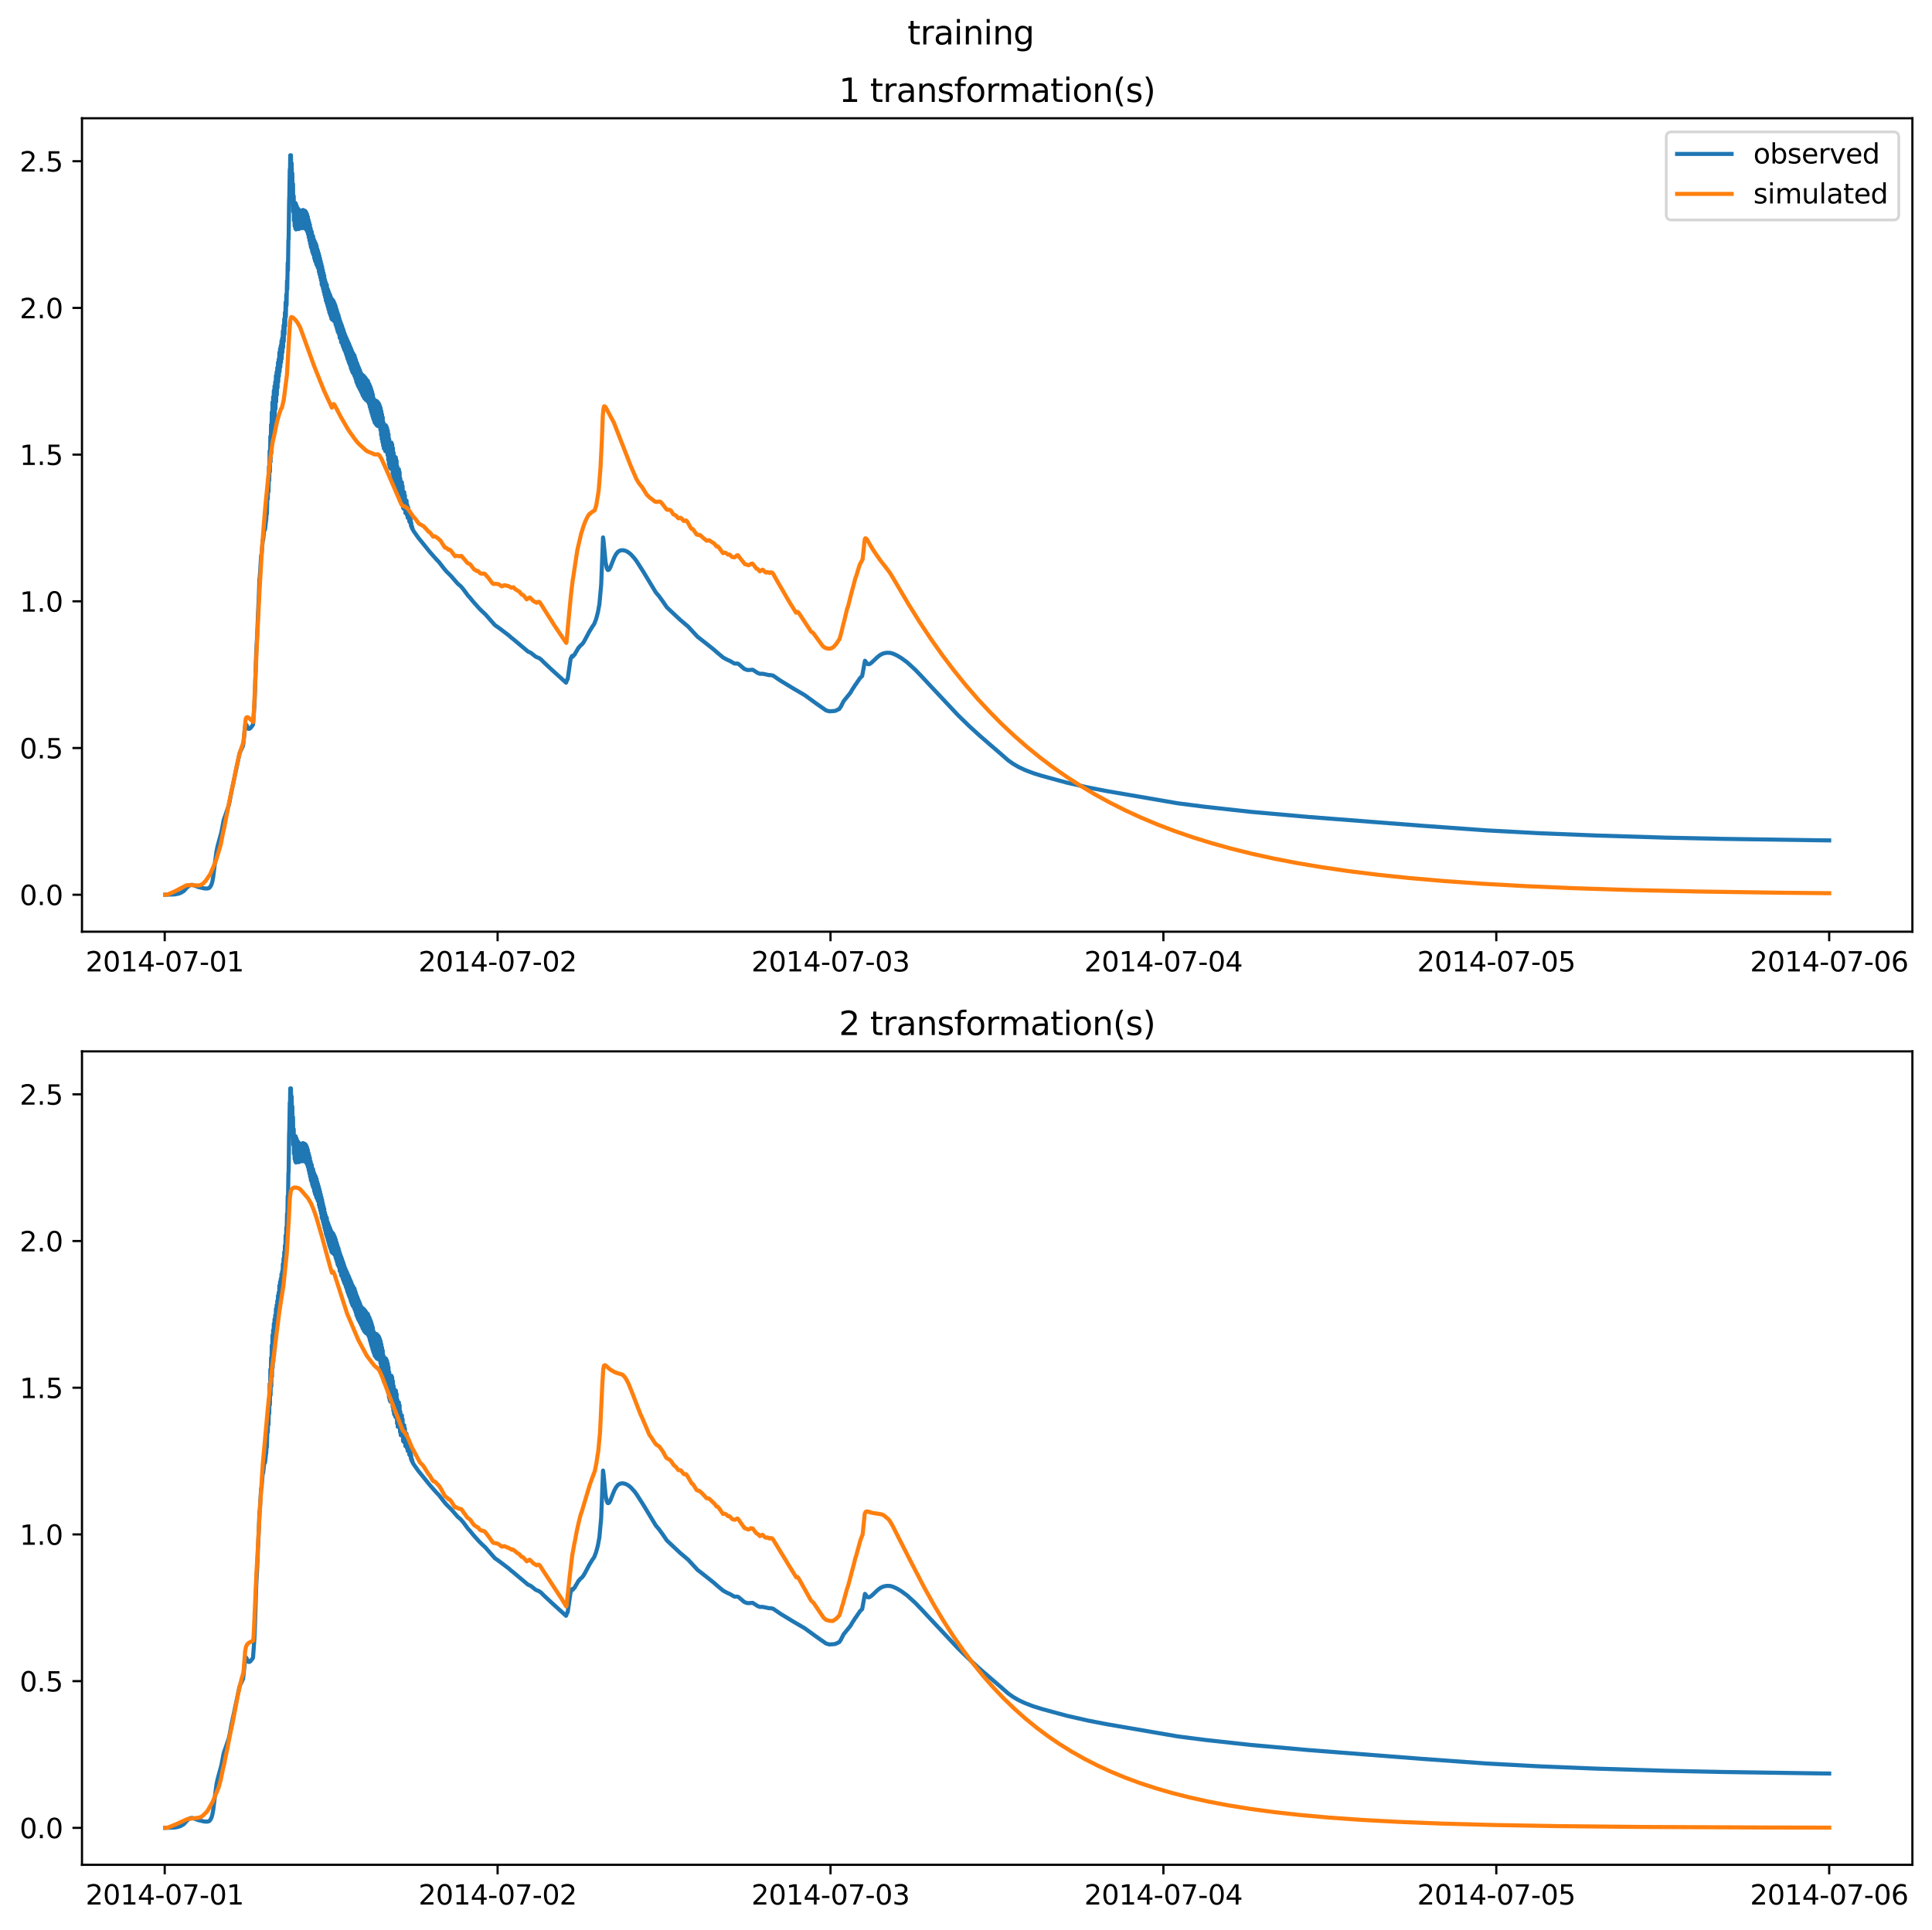 <?xml version="1.0" encoding="utf-8" standalone="no"?>
<!DOCTYPE svg PUBLIC "-//W3C//DTD SVG 1.1//EN"
  "http://www.w3.org/Graphics/SVG/1.1/DTD/svg11.dtd">
<svg xmlns:xlink="http://www.w3.org/1999/xlink" width="709.427pt" height="708.798pt" viewBox="0 0 709.427 708.798" xmlns="http://www.w3.org/2000/svg" version="1.1">
 <defs>
  <style type="text/css">*{stroke-linejoin: round; stroke-linecap: butt}</style>
 </defs>
 <g id="figure_1">
  <g id="patch_1">
   <path d="M 0 708.798 
L 709.427 708.798 
L 709.427 0 
L 0 0 
z
" style="fill: #ffffff"/>
  </g>
  <g id="axes_1">
   <g id="patch_2">
    <path d="M 30.103 342.2 
L 702.227 342.2 
L 702.227 43.44 
L 30.103 43.44 
z
" style="fill: #ffffff"/>
   </g>
   <g id="matplotlib.axis_1">
    <g id="xtick_1">
     <g id="line2d_1">
      <defs>
       <path id="m98ac20f688" d="M 0 0 
L 0 3.5 
" style="stroke: #000000; stroke-width: 0.8"/>
      </defs>
      <g>
       <use xlink:href="#m98ac20f688" x="60.484" y="342.2" style="stroke: #000000; stroke-width: 0.8"/>
      </g>
     </g>
     <g id="text_1">
      <!-- 2014-07-01 -->
      <g transform="translate(31.427 356.798) scale(0.1 -0.1)">
       <defs>
        <path id="DejaVuSans-32" d="M 1228 531 
L 3431 531 
L 3431 0 
L 469 0 
L 469 531 
Q 828 903 1448 1529 
Q 2069 2156 2228 2338 
Q 2531 2678 2651 2914 
Q 2772 3150 2772 3378 
Q 2772 3750 2511 3984 
Q 2250 4219 1831 4219 
Q 1534 4219 1204 4116 
Q 875 4013 500 3803 
L 500 4441 
Q 881 4594 1212 4672 
Q 1544 4750 1819 4750 
Q 2544 4750 2975 4387 
Q 3406 4025 3406 3419 
Q 3406 3131 3298 2873 
Q 3191 2616 2906 2266 
Q 2828 2175 2409 1742 
Q 1991 1309 1228 531 
z
" transform="scale(0.016)"/>
        <path id="DejaVuSans-30" d="M 2034 4250 
Q 1547 4250 1301 3770 
Q 1056 3291 1056 2328 
Q 1056 1369 1301 889 
Q 1547 409 2034 409 
Q 2525 409 2770 889 
Q 3016 1369 3016 2328 
Q 3016 3291 2770 3770 
Q 2525 4250 2034 4250 
z
M 2034 4750 
Q 2819 4750 3233 4129 
Q 3647 3509 3647 2328 
Q 3647 1150 3233 529 
Q 2819 -91 2034 -91 
Q 1250 -91 836 529 
Q 422 1150 422 2328 
Q 422 3509 836 4129 
Q 1250 4750 2034 4750 
z
" transform="scale(0.016)"/>
        <path id="DejaVuSans-31" d="M 794 531 
L 1825 531 
L 1825 4091 
L 703 3866 
L 703 4441 
L 1819 4666 
L 2450 4666 
L 2450 531 
L 3481 531 
L 3481 0 
L 794 0 
L 794 531 
z
" transform="scale(0.016)"/>
        <path id="DejaVuSans-34" d="M 2419 4116 
L 825 1625 
L 2419 1625 
L 2419 4116 
z
M 2253 4666 
L 3047 4666 
L 3047 1625 
L 3713 1625 
L 3713 1100 
L 3047 1100 
L 3047 0 
L 2419 0 
L 2419 1100 
L 313 1100 
L 313 1709 
L 2253 4666 
z
" transform="scale(0.016)"/>
        <path id="DejaVuSans-2d" d="M 313 2009 
L 1997 2009 
L 1997 1497 
L 313 1497 
L 313 2009 
z
" transform="scale(0.016)"/>
        <path id="DejaVuSans-37" d="M 525 4666 
L 3525 4666 
L 3525 4397 
L 1831 0 
L 1172 0 
L 2766 4134 
L 525 4134 
L 525 4666 
z
" transform="scale(0.016)"/>
       </defs>
       <use xlink:href="#DejaVuSans-32"/>
       <use xlink:href="#DejaVuSans-30" x="63.623"/>
       <use xlink:href="#DejaVuSans-31" x="127.246"/>
       <use xlink:href="#DejaVuSans-34" x="190.869"/>
       <use xlink:href="#DejaVuSans-2d" x="254.492"/>
       <use xlink:href="#DejaVuSans-30" x="290.576"/>
       <use xlink:href="#DejaVuSans-37" x="354.199"/>
       <use xlink:href="#DejaVuSans-2d" x="417.822"/>
       <use xlink:href="#DejaVuSans-30" x="453.906"/>
       <use xlink:href="#DejaVuSans-31" x="517.529"/>
      </g>
     </g>
    </g>
    <g id="xtick_2">
     <g id="line2d_2">
      <g>
       <use xlink:href="#m98ac20f688" x="182.723" y="342.2" style="stroke: #000000; stroke-width: 0.8"/>
      </g>
     </g>
     <g id="text_2">
      <!-- 2014-07-02 -->
      <g transform="translate(153.665 356.798) scale(0.1 -0.1)">
       <use xlink:href="#DejaVuSans-32"/>
       <use xlink:href="#DejaVuSans-30" x="63.623"/>
       <use xlink:href="#DejaVuSans-31" x="127.246"/>
       <use xlink:href="#DejaVuSans-34" x="190.869"/>
       <use xlink:href="#DejaVuSans-2d" x="254.492"/>
       <use xlink:href="#DejaVuSans-30" x="290.576"/>
       <use xlink:href="#DejaVuSans-37" x="354.199"/>
       <use xlink:href="#DejaVuSans-2d" x="417.822"/>
       <use xlink:href="#DejaVuSans-30" x="453.906"/>
       <use xlink:href="#DejaVuSans-32" x="517.529"/>
      </g>
     </g>
    </g>
    <g id="xtick_3">
     <g id="line2d_3">
      <g>
       <use xlink:href="#m98ac20f688" x="304.961" y="342.2" style="stroke: #000000; stroke-width: 0.8"/>
      </g>
     </g>
     <g id="text_3">
      <!-- 2014-07-03 -->
      <g transform="translate(275.903 356.798) scale(0.1 -0.1)">
       <defs>
        <path id="DejaVuSans-33" d="M 2597 2516 
Q 3050 2419 3304 2112 
Q 3559 1806 3559 1356 
Q 3559 666 3084 287 
Q 2609 -91 1734 -91 
Q 1441 -91 1130 -33 
Q 819 25 488 141 
L 488 750 
Q 750 597 1062 519 
Q 1375 441 1716 441 
Q 2309 441 2620 675 
Q 2931 909 2931 1356 
Q 2931 1769 2642 2001 
Q 2353 2234 1838 2234 
L 1294 2234 
L 1294 2753 
L 1863 2753 
Q 2328 2753 2575 2939 
Q 2822 3125 2822 3475 
Q 2822 3834 2567 4026 
Q 2313 4219 1838 4219 
Q 1578 4219 1281 4162 
Q 984 4106 628 3988 
L 628 4550 
Q 988 4650 1302 4700 
Q 1616 4750 1894 4750 
Q 2613 4750 3031 4423 
Q 3450 4097 3450 3541 
Q 3450 3153 3228 2886 
Q 3006 2619 2597 2516 
z
" transform="scale(0.016)"/>
       </defs>
       <use xlink:href="#DejaVuSans-32"/>
       <use xlink:href="#DejaVuSans-30" x="63.623"/>
       <use xlink:href="#DejaVuSans-31" x="127.246"/>
       <use xlink:href="#DejaVuSans-34" x="190.869"/>
       <use xlink:href="#DejaVuSans-2d" x="254.492"/>
       <use xlink:href="#DejaVuSans-30" x="290.576"/>
       <use xlink:href="#DejaVuSans-37" x="354.199"/>
       <use xlink:href="#DejaVuSans-2d" x="417.822"/>
       <use xlink:href="#DejaVuSans-30" x="453.906"/>
       <use xlink:href="#DejaVuSans-33" x="517.529"/>
      </g>
     </g>
    </g>
    <g id="xtick_4">
     <g id="line2d_4">
      <g>
       <use xlink:href="#m98ac20f688" x="427.199" y="342.2" style="stroke: #000000; stroke-width: 0.8"/>
      </g>
     </g>
     <g id="text_4">
      <!-- 2014-07-04 -->
      <g transform="translate(398.141 356.798) scale(0.1 -0.1)">
       <use xlink:href="#DejaVuSans-32"/>
       <use xlink:href="#DejaVuSans-30" x="63.623"/>
       <use xlink:href="#DejaVuSans-31" x="127.246"/>
       <use xlink:href="#DejaVuSans-34" x="190.869"/>
       <use xlink:href="#DejaVuSans-2d" x="254.492"/>
       <use xlink:href="#DejaVuSans-30" x="290.576"/>
       <use xlink:href="#DejaVuSans-37" x="354.199"/>
       <use xlink:href="#DejaVuSans-2d" x="417.822"/>
       <use xlink:href="#DejaVuSans-30" x="453.906"/>
       <use xlink:href="#DejaVuSans-34" x="517.529"/>
      </g>
     </g>
    </g>
    <g id="xtick_5">
     <g id="line2d_5">
      <g>
       <use xlink:href="#m98ac20f688" x="549.437" y="342.2" style="stroke: #000000; stroke-width: 0.8"/>
      </g>
     </g>
     <g id="text_5">
      <!-- 2014-07-05 -->
      <g transform="translate(520.38 356.798) scale(0.1 -0.1)">
       <defs>
        <path id="DejaVuSans-35" d="M 691 4666 
L 3169 4666 
L 3169 4134 
L 1269 4134 
L 1269 2991 
Q 1406 3038 1543 3061 
Q 1681 3084 1819 3084 
Q 2600 3084 3056 2656 
Q 3513 2228 3513 1497 
Q 3513 744 3044 326 
Q 2575 -91 1722 -91 
Q 1428 -91 1123 -41 
Q 819 9 494 109 
L 494 744 
Q 775 591 1075 516 
Q 1375 441 1709 441 
Q 2250 441 2565 725 
Q 2881 1009 2881 1497 
Q 2881 1984 2565 2268 
Q 2250 2553 1709 2553 
Q 1456 2553 1204 2497 
Q 953 2441 691 2322 
L 691 4666 
z
" transform="scale(0.016)"/>
       </defs>
       <use xlink:href="#DejaVuSans-32"/>
       <use xlink:href="#DejaVuSans-30" x="63.623"/>
       <use xlink:href="#DejaVuSans-31" x="127.246"/>
       <use xlink:href="#DejaVuSans-34" x="190.869"/>
       <use xlink:href="#DejaVuSans-2d" x="254.492"/>
       <use xlink:href="#DejaVuSans-30" x="290.576"/>
       <use xlink:href="#DejaVuSans-37" x="354.199"/>
       <use xlink:href="#DejaVuSans-2d" x="417.822"/>
       <use xlink:href="#DejaVuSans-30" x="453.906"/>
       <use xlink:href="#DejaVuSans-35" x="517.529"/>
      </g>
     </g>
    </g>
    <g id="xtick_6">
     <g id="line2d_6">
      <g>
       <use xlink:href="#m98ac20f688" x="671.676" y="342.2" style="stroke: #000000; stroke-width: 0.8"/>
      </g>
     </g>
     <g id="text_6">
      <!-- 2014-07-06 -->
      <g transform="translate(642.618 356.798) scale(0.1 -0.1)">
       <defs>
        <path id="DejaVuSans-36" d="M 2113 2584 
Q 1688 2584 1439 2293 
Q 1191 2003 1191 1497 
Q 1191 994 1439 701 
Q 1688 409 2113 409 
Q 2538 409 2786 701 
Q 3034 994 3034 1497 
Q 3034 2003 2786 2293 
Q 2538 2584 2113 2584 
z
M 3366 4563 
L 3366 3988 
Q 3128 4100 2886 4159 
Q 2644 4219 2406 4219 
Q 1781 4219 1451 3797 
Q 1122 3375 1075 2522 
Q 1259 2794 1537 2939 
Q 1816 3084 2150 3084 
Q 2853 3084 3261 2657 
Q 3669 2231 3669 1497 
Q 3669 778 3244 343 
Q 2819 -91 2113 -91 
Q 1303 -91 875 529 
Q 447 1150 447 2328 
Q 447 3434 972 4092 
Q 1497 4750 2381 4750 
Q 2619 4750 2861 4703 
Q 3103 4656 3366 4563 
z
" transform="scale(0.016)"/>
       </defs>
       <use xlink:href="#DejaVuSans-32"/>
       <use xlink:href="#DejaVuSans-30" x="63.623"/>
       <use xlink:href="#DejaVuSans-31" x="127.246"/>
       <use xlink:href="#DejaVuSans-34" x="190.869"/>
       <use xlink:href="#DejaVuSans-2d" x="254.492"/>
       <use xlink:href="#DejaVuSans-30" x="290.576"/>
       <use xlink:href="#DejaVuSans-37" x="354.199"/>
       <use xlink:href="#DejaVuSans-2d" x="417.822"/>
       <use xlink:href="#DejaVuSans-30" x="453.906"/>
       <use xlink:href="#DejaVuSans-36" x="517.529"/>
      </g>
     </g>
    </g>
   </g>
   <g id="matplotlib.axis_2">
    <g id="ytick_1">
     <g id="line2d_7">
      <defs>
       <path id="m97e2279209" d="M 0 0 
L -3.5 0 
" style="stroke: #000000; stroke-width: 0.8"/>
      </defs>
      <g>
       <use xlink:href="#m97e2279209" x="30.103" y="328.62" style="stroke: #000000; stroke-width: 0.8"/>
      </g>
     </g>
     <g id="text_7">
      <!-- 0.0 -->
      <g transform="translate(7.2 332.419) scale(0.1 -0.1)">
       <defs>
        <path id="DejaVuSans-2e" d="M 684 794 
L 1344 794 
L 1344 0 
L 684 0 
L 684 794 
z
" transform="scale(0.016)"/>
       </defs>
       <use xlink:href="#DejaVuSans-30"/>
       <use xlink:href="#DejaVuSans-2e" x="63.623"/>
       <use xlink:href="#DejaVuSans-30" x="95.41"/>
      </g>
     </g>
    </g>
    <g id="ytick_2">
     <g id="line2d_8">
      <g>
       <use xlink:href="#m97e2279209" x="30.103" y="274.737" style="stroke: #000000; stroke-width: 0.8"/>
      </g>
     </g>
     <g id="text_8">
      <!-- 0.5 -->
      <g transform="translate(7.2 278.536) scale(0.1 -0.1)">
       <use xlink:href="#DejaVuSans-30"/>
       <use xlink:href="#DejaVuSans-2e" x="63.623"/>
       <use xlink:href="#DejaVuSans-35" x="95.41"/>
      </g>
     </g>
    </g>
    <g id="ytick_3">
     <g id="line2d_9">
      <g>
       <use xlink:href="#m97e2279209" x="30.103" y="220.855" style="stroke: #000000; stroke-width: 0.8"/>
      </g>
     </g>
     <g id="text_9">
      <!-- 1.0 -->
      <g transform="translate(7.2 224.654) scale(0.1 -0.1)">
       <use xlink:href="#DejaVuSans-31"/>
       <use xlink:href="#DejaVuSans-2e" x="63.623"/>
       <use xlink:href="#DejaVuSans-30" x="95.41"/>
      </g>
     </g>
    </g>
    <g id="ytick_4">
     <g id="line2d_10">
      <g>
       <use xlink:href="#m97e2279209" x="30.103" y="166.972" style="stroke: #000000; stroke-width: 0.8"/>
      </g>
     </g>
     <g id="text_10">
      <!-- 1.5 -->
      <g transform="translate(7.2 170.771) scale(0.1 -0.1)">
       <use xlink:href="#DejaVuSans-31"/>
       <use xlink:href="#DejaVuSans-2e" x="63.623"/>
       <use xlink:href="#DejaVuSans-35" x="95.41"/>
      </g>
     </g>
    </g>
    <g id="ytick_5">
     <g id="line2d_11">
      <g>
       <use xlink:href="#m97e2279209" x="30.103" y="113.09" style="stroke: #000000; stroke-width: 0.8"/>
      </g>
     </g>
     <g id="text_11">
      <!-- 2.0 -->
      <g transform="translate(7.2 116.889) scale(0.1 -0.1)">
       <use xlink:href="#DejaVuSans-32"/>
       <use xlink:href="#DejaVuSans-2e" x="63.623"/>
       <use xlink:href="#DejaVuSans-30" x="95.41"/>
      </g>
     </g>
    </g>
    <g id="ytick_6">
     <g id="line2d_12">
      <g>
       <use xlink:href="#m97e2279209" x="30.103" y="59.207" style="stroke: #000000; stroke-width: 0.8"/>
      </g>
     </g>
     <g id="text_12">
      <!-- 2.5 -->
      <g transform="translate(7.2 63.006) scale(0.1 -0.1)">
       <use xlink:href="#DejaVuSans-32"/>
       <use xlink:href="#DejaVuSans-2e" x="63.623"/>
       <use xlink:href="#DejaVuSans-35" x="95.41"/>
      </g>
     </g>
    </g>
   </g>
   <g id="line2d_13">
    <path d="M 60.654 328.62 
L 64.05 328.514 
L 65.323 328.287 
L 66.427 327.902 
L 67.53 327.226 
L 68.294 326.343 
L 69.228 325.447 
L 69.907 325.066 
L 70.501 324.976 
L 71.01 325.109 
L 72.793 325.78 
L 75 326.294 
L 76.104 326.344 
L 76.783 326.154 
L 77.207 325.694 
L 77.632 324.944 
L 77.971 323.81 
L 78.311 321.937 
L 78.905 317.097 
L 79.499 312.608 
L 79.924 310.648 
L 81.282 305.675 
L 82.131 301.238 
L 83.998 295.823 
L 84.338 294.28 
L 84.932 291.026 
L 87.988 276.624 
L 89.261 273.849 
L 89.431 272.386 
L 90.025 266.703 
L 90.28 266.028 
L 90.45 266.177 
L 91.214 267.657 
L 91.553 267.683 
L 91.893 267.485 
L 92.657 266.542 
L 92.912 266.14 
L 93.421 258.951 
L 93.591 255.142 
L 94.1 239.333 
L 94.439 233.182 
L 94.779 224.649 
L 94.949 221.25 
L 95.288 212.495 
L 95.373 212.25 
L 95.543 209.692 
L 95.883 204.004 
L 95.967 204.058 
L 96.052 203.59 
L 96.477 198.273 
L 96.562 198.483 
L 96.647 198.136 
L 97.071 194.131 
L 97.241 194.578 
L 97.326 194.413 
L 97.495 192.965 
L 97.665 191.317 
L 97.75 191.094 
L 97.92 187.829 
L 98.005 188.812 
L 98.175 182.044 
L 98.259 183.406 
L 98.344 183.279 
L 98.429 176.32 
L 98.514 177.646 
L 98.599 180.552 
L 98.769 171.27 
L 98.854 176.497 
L 99.023 165.567 
L 99.108 173.222 
L 99.278 160.258 
L 99.363 169.624 
L 99.533 155.959 
L 99.618 166.455 
L 99.787 151.391 
L 99.872 162.832 
L 100.042 147.747 
L 100.127 159.617 
L 100.297 145.752 
L 100.382 157.306 
L 100.551 143.459 
L 100.636 155.106 
L 100.806 141.796 
L 100.891 152.828 
L 101.061 140.298 
L 101.146 150.168 
L 101.315 137.999 
L 101.4 147.598 
L 101.57 136.644 
L 101.655 145 
L 101.825 135.049 
L 101.91 142.428 
L 102.079 133.131 
L 102.164 140.221 
L 102.334 131.966 
L 102.419 138.134 
L 102.589 129.426 
L 102.674 136.483 
L 102.843 128.047 
L 102.928 134.775 
L 103.098 126.957 
L 103.183 133.114 
L 103.353 125.268 
L 103.438 131.727 
L 103.607 124.208 
L 103.692 129.439 
L 103.862 121.541 
L 103.947 127.63 
L 104.117 119.484 
L 104.202 125.375 
L 104.371 117.155 
L 104.456 122.756 
L 104.626 114.713 
L 104.711 119.709 
L 104.881 111.055 
L 104.966 116.34 
L 105.135 108.114 
L 105.22 112.096 
L 105.39 103.129 
L 105.475 106.279 
L 105.645 96.539 
L 105.73 99.355 
L 105.899 88.188 
L 105.984 87.643 
L 106.154 74.062 
L 106.239 72.159 
L 106.409 62.196 
L 106.494 63.504 
L 106.578 57.028 
L 106.748 62.984 
L 106.833 57.02 
L 107.003 65.706 
L 107.088 59.942 
L 107.258 68.635 
L 107.342 63.689 
L 107.427 73.266 
L 107.512 70.455 
L 107.597 67.599 
L 107.682 77.772 
L 107.852 71.991 
L 107.937 81.02 
L 108.022 74.856 
L 108.106 75.452 
L 108.191 82.981 
L 108.276 74.692 
L 108.446 83.924 
L 108.531 74.589 
L 108.701 84.271 
L 108.786 75.202 
L 108.955 83.191 
L 109.04 75.898 
L 109.125 83.674 
L 109.21 82.143 
L 109.295 76.551 
L 109.38 83.487 
L 109.549 76.716 
L 109.634 84.137 
L 109.804 77.564 
L 109.889 83.92 
L 110.059 78.058 
L 110.144 83.913 
L 110.313 77.33 
L 110.398 83.783 
L 110.483 77.526 
L 110.568 78.023 
L 110.653 83.79 
L 110.738 77.527 
L 110.823 78.532 
L 110.908 83.765 
L 110.993 77.569 
L 111.077 79.35 
L 111.162 83.649 
L 111.247 77.12 
L 111.417 83.764 
L 111.502 77.345 
L 111.672 83.787 
L 111.757 77.317 
L 111.926 83.725 
L 112.011 77.465 
L 112.181 83.758 
L 112.266 77.735 
L 112.436 84.405 
L 112.521 78.171 
L 112.605 84.498 
L 112.69 84.485 
L 112.775 78.799 
L 112.86 85.168 
L 112.945 83.739 
L 113.03 79.624 
L 113.115 86.028 
L 113.2 84.361 
L 113.285 80.742 
L 113.369 87.146 
L 113.454 85.18 
L 113.539 81.649 
L 113.624 88.291 
L 113.794 82.569 
L 113.879 89.468 
L 114.049 83.813 
L 114.133 90.625 
L 114.303 84.769 
L 114.388 91.358 
L 114.473 85.144 
L 114.558 86.606 
L 114.643 92.391 
L 114.728 86.347 
L 114.813 88.158 
L 114.897 93.111 
L 114.982 86.806 
L 115.152 93.685 
L 115.237 87.839 
L 115.407 94.861 
L 115.492 88.508 
L 115.661 95.741 
L 115.746 89.062 
L 115.916 96.292 
L 116.001 89.556 
L 116.171 97.15 
L 116.256 90.311 
L 116.425 97.532 
L 116.51 91.385 
L 116.68 98.269 
L 116.765 92.179 
L 116.935 98.619 
L 117.02 93.047 
L 117.105 99.843 
L 117.189 99.198 
L 117.274 93.94 
L 117.359 100.785 
L 117.444 100.708 
L 117.529 94.967 
L 117.614 101.851 
L 117.699 99.98 
L 117.784 96.002 
L 117.868 102.913 
L 117.953 100.812 
L 118.038 96.997 
L 118.123 104.528 
L 118.293 97.981 
L 118.378 105.123 
L 118.548 99.192 
L 118.632 106.119 
L 118.802 100.284 
L 118.887 107.137 
L 119.057 101.223 
L 119.142 108.197 
L 119.312 102.659 
L 119.396 109.185 
L 119.566 103.562 
L 119.651 110.359 
L 119.821 104.589 
L 119.906 111.086 
L 119.991 104.555 
L 120.076 105.956 
L 120.16 111.931 
L 120.245 105.968 
L 120.33 107.076 
L 120.415 112.832 
L 120.5 106.498 
L 120.585 108.336 
L 120.67 113.755 
L 120.755 107.259 
L 120.84 109.452 
L 120.924 114.742 
L 121.009 107.922 
L 121.179 115.405 
L 121.264 108.462 
L 121.434 116.117 
L 121.519 109.229 
L 121.688 117.02 
L 121.773 109.68 
L 121.943 117.389 
L 122.028 110.193 
L 122.198 117.467 
L 122.283 110.257 
L 122.452 117.079 
L 122.537 110.715 
L 122.707 118.024 
L 122.792 111.296 
L 122.962 117.628 
L 123.047 111.893 
L 123.216 119.183 
L 123.301 112.621 
L 123.471 119.872 
L 123.556 113.525 
L 123.726 120.795 
L 123.811 114.354 
L 123.98 121.716 
L 124.065 115.163 
L 124.235 122.224 
L 124.32 115.817 
L 124.49 122.774 
L 124.575 116.773 
L 124.744 124.1 
L 124.829 117.637 
L 124.999 124.394 
L 125.084 118.359 
L 125.254 125.688 
L 125.339 119.017 
L 125.508 125.957 
L 125.593 119.685 
L 125.763 126.635 
L 125.848 120.536 
L 125.933 127.201 
L 126.018 126.634 
L 126.103 121.163 
L 126.187 127.856 
L 126.272 127.826 
L 126.357 122.014 
L 126.442 128.535 
L 126.527 128.426 
L 126.612 122.74 
L 126.782 129.221 
L 126.867 123.359 
L 127.036 129.99 
L 127.121 123.975 
L 127.291 130.705 
L 127.376 124.484 
L 127.546 131.602 
L 127.631 125.131 
L 127.8 132.215 
L 127.885 125.699 
L 128.055 133.003 
L 128.14 126.206 
L 128.31 133.583 
L 128.395 126.879 
L 128.564 134.22 
L 128.649 127.472 
L 128.819 135.162 
L 128.904 128.036 
L 129.074 135.833 
L 129.159 128.715 
L 129.328 136.484 
L 129.413 129.348 
L 129.583 136.999 
L 129.668 129.706 
L 129.838 137.217 
L 129.923 130.281 
L 130.092 137.909 
L 130.177 130.537 
L 130.347 138.486 
L 130.432 131.445 
L 130.602 139.243 
L 130.687 132.186 
L 130.856 140.255 
L 130.941 133.028 
L 131.111 140.81 
L 131.196 133.593 
L 131.366 141.489 
L 131.451 134.295 
L 131.535 136.043 
L 131.62 142.005 
L 131.705 134.92 
L 131.79 136.383 
L 131.875 142.442 
L 131.96 135.498 
L 132.045 136.623 
L 132.13 142.937 
L 132.215 136.15 
L 132.299 136.826 
L 132.384 143.395 
L 132.554 136.982 
L 132.639 143.984 
L 132.809 137.775 
L 132.894 144.447 
L 133.063 137.652 
L 133.148 145.175 
L 133.318 137.956 
L 133.403 145.531 
L 133.573 138.043 
L 133.658 146.037 
L 133.827 138.533 
L 133.912 146.44 
L 134.082 138.624 
L 134.167 146.596 
L 134.337 139.037 
L 134.422 146.982 
L 134.506 144.703 
L 134.591 139.395 
L 134.676 147.03 
L 134.761 145.59 
L 134.846 139.734 
L 134.931 146.991 
L 135.016 146.578 
L 135.101 139.897 
L 135.186 147.684 
L 135.27 147.455 
L 135.355 140.63 
L 135.525 148.374 
L 135.61 141.13 
L 135.78 149.39 
L 135.865 141.725 
L 136.034 150.246 
L 136.119 142.366 
L 136.289 151.219 
L 136.374 143.103 
L 136.544 152.02 
L 136.629 143.931 
L 136.798 152.936 
L 136.883 144.839 
L 136.968 147.101 
L 137.053 153.724 
L 137.138 146.169 
L 137.223 147.564 
L 137.308 154.374 
L 137.393 146.724 
L 137.478 147.634 
L 137.562 155.174 
L 137.732 147.429 
L 137.817 155.485 
L 137.987 147.539 
L 138.072 155.874 
L 138.242 147.231 
L 138.326 156.204 
L 138.496 147.491 
L 138.581 156.376 
L 138.751 147.711 
L 138.836 156.519 
L 138.921 153.934 
L 139.006 148.045 
L 139.09 156.564 
L 139.175 155.316 
L 139.26 148.531 
L 139.43 156.789 
L 139.515 149.161 
L 139.685 157.926 
L 139.77 149.903 
L 139.939 159.821 
L 140.024 150.983 
L 140.194 161.285 
L 140.279 152.174 
L 140.449 162.431 
L 140.534 153.281 
L 140.703 163.698 
L 140.788 155.145 
L 140.873 156.192 
L 140.958 164.715 
L 141.128 156.348 
L 141.213 165.018 
L 141.382 156.094 
L 141.467 165.671 
L 141.637 156.181 
L 141.722 165.621 
L 141.807 162.929 
L 141.892 156.598 
L 141.977 166.038 
L 142.061 165.406 
L 142.146 157.253 
L 142.316 167.167 
L 142.401 158.167 
L 142.571 168.943 
L 142.656 159.432 
L 142.825 170.504 
L 142.91 161.24 
L 142.995 163.24 
L 143.08 171.48 
L 143.25 162.916 
L 143.335 172.062 
L 143.505 162.621 
L 143.589 172.132 
L 143.759 162.58 
L 143.844 171.657 
L 143.929 171.085 
L 144.014 163.207 
L 144.184 173.958 
L 144.269 164.559 
L 144.438 175.399 
L 144.523 166.306 
L 144.608 168.463 
L 144.693 176.667 
L 144.863 168.066 
L 144.948 177.1 
L 145.117 167.804 
L 145.202 177.728 
L 145.287 175.261 
L 145.372 168.074 
L 145.542 177.565 
L 145.627 169.2 
L 145.797 180.046 
L 145.881 171.319 
L 145.966 173.18 
L 146.051 181.319 
L 146.221 172.548 
L 146.306 181.364 
L 146.476 172.356 
L 146.645 180.879 
L 146.73 173.411 
L 146.9 183.19 
L 146.985 175.72 
L 147.07 177.854 
L 147.155 184.412 
L 147.325 177.066 
L 147.409 184.487 
L 147.579 177.141 
L 147.749 184.679 
L 147.834 178.563 
L 148.004 186.559 
L 148.173 180.854 
L 148.258 186.856 
L 148.428 180.747 
L 148.598 186.877 
L 148.683 181.956 
L 148.852 188.411 
L 149.022 183.698 
L 149.107 188.561 
L 149.277 183.884 
L 149.447 189.182 
L 149.532 185.402 
L 149.616 186.651 
L 149.701 190.177 
L 149.871 186.348 
L 150.041 190.137 
L 150.126 187.433 
L 150.296 191.525 
L 150.465 189.209 
L 150.55 191.905 
L 150.635 191.627 
L 150.72 190.185 
L 150.89 193.03 
L 150.975 191.88 
L 151.144 193.727 
L 151.229 193.525 
L 151.314 193.361 
L 151.484 194.416 
L 151.569 194.375 
L 151.824 194.979 
L 153.521 197.389 
L 156.917 201.593 
L 157.766 202.652 
L 160.143 205.347 
L 161.246 206.499 
L 162.689 208.387 
L 163.878 209.826 
L 165.66 211.598 
L 168.037 214.334 
L 168.801 215.002 
L 169.141 215.265 
L 170.159 216.458 
L 171.857 218.765 
L 172.536 219.479 
L 173.725 220.955 
L 175.847 223.334 
L 176.865 224.361 
L 178.224 225.629 
L 181.704 229.571 
L 183.487 230.83 
L 186.967 233.478 
L 187.731 234.195 
L 188.071 234.417 
L 193.928 239.338 
L 194.352 239.492 
L 194.947 239.781 
L 196.644 241.14 
L 196.984 241.32 
L 197.918 241.687 
L 198.597 242.148 
L 199.785 243.338 
L 202.502 245.879 
L 207.849 250.734 
L 207.934 250.575 
L 208.189 249.727 
L 208.444 249.443 
L 209.547 241.864 
L 209.632 241.886 
L 209.887 241.205 
L 210.057 240.919 
L 210.226 241.02 
L 210.311 241.169 
L 210.396 241.1 
L 210.736 240.563 
L 210.99 240.466 
L 211.415 239.55 
L 211.5 239.52 
L 212.518 237.76 
L 212.773 237.617 
L 213.112 237.117 
L 213.707 236.654 
L 214.301 235.89 
L 214.895 234.824 
L 215.744 233.225 
L 216.338 232.081 
L 217.102 230.835 
L 217.442 230.27 
L 218.206 229.161 
L 218.885 227.376 
L 219.309 225.81 
L 219.564 224.805 
L 219.988 222.486 
L 220.073 222.176 
L 220.752 214.772 
L 221.431 197.391 
L 221.601 198.494 
L 222.365 206.456 
L 222.79 208.611 
L 223.129 209.315 
L 223.384 209.351 
L 223.723 209.106 
L 224.148 208.3 
L 224.827 206.571 
L 225.591 204.672 
L 226.27 203.453 
L 226.864 202.723 
L 227.458 202.31 
L 228.138 202.099 
L 228.902 202.099 
L 229.75 202.325 
L 230.599 202.765 
L 231.618 203.561 
L 233.061 205.155 
L 233.825 206.222 
L 236.117 209.803 
L 240.786 217.531 
L 241.55 218.457 
L 241.889 218.825 
L 243.417 220.932 
L 244.86 223.04 
L 245.37 223.535 
L 249.699 227.604 
L 252.67 230.112 
L 256.235 233.981 
L 256.575 234.196 
L 260.565 237.335 
L 262.178 238.637 
L 263.536 239.832 
L 264.385 240.534 
L 265.573 241.52 
L 267.101 242.344 
L 267.95 242.703 
L 269.648 243.685 
L 269.987 243.712 
L 270.242 243.74 
L 270.497 243.665 
L 271.091 243.801 
L 271.94 244.503 
L 273.298 245.67 
L 274.232 246.026 
L 274.656 246.1 
L 276.354 245.988 
L 276.778 246.226 
L 278.136 247.12 
L 278.985 247.46 
L 279.495 247.478 
L 279.834 247.438 
L 280.598 247.572 
L 282.466 247.972 
L 282.805 247.921 
L 283.909 248.149 
L 284.927 248.858 
L 286.625 250.017 
L 291.379 252.912 
L 292.652 253.649 
L 295.454 255.291 
L 299.953 258.554 
L 303.348 260.922 
L 304.536 261.26 
L 306.404 261.135 
L 306.744 261.055 
L 306.913 261.008 
L 307.253 260.816 
L 307.508 260.743 
L 307.847 260.521 
L 308.187 260.388 
L 308.526 259.886 
L 308.781 259.512 
L 309.205 258.641 
L 309.375 258.344 
L 309.715 257.61 
L 311.497 255.398 
L 311.922 254.889 
L 312.261 254.425 
L 312.431 254.206 
L 312.771 253.572 
L 313.11 253.02 
L 313.45 252.513 
L 313.619 252.275 
L 314.044 251.537 
L 314.299 251.297 
L 314.638 250.734 
L 315.487 249.515 
L 315.742 249.109 
L 316.591 248.267 
L 317.609 242.681 
L 317.864 242.967 
L 318.458 243.824 
L 318.883 243.966 
L 319.307 243.884 
L 319.986 243.421 
L 321.005 242.474 
L 322.108 241.407 
L 323.212 240.539 
L 324.315 240.006 
L 325.504 239.752 
L 326.862 239.782 
L 327.965 240.098 
L 329.324 240.721 
L 331.021 241.734 
L 333.144 243.301 
L 336.03 245.937 
L 338.237 248.224 
L 340.614 250.785 
L 351.819 262.718 
L 355.894 266.679 
L 359.544 270.018 
L 363.703 273.631 
L 367.608 276.981 
L 370.155 279.223 
L 372.022 280.546 
L 374.059 281.73 
L 376.436 282.838 
L 379.323 283.944 
L 382.548 284.957 
L 391.631 287.432 
L 399.526 289.223 
L 406.317 290.54 
L 432.377 295.023 
L 442.479 296.323 
L 459.456 298.191 
L 480.339 300.042 
L 521.934 303.267 
L 545.957 304.994 
L 564.802 306.007 
L 586.024 306.861 
L 611.915 307.662 
L 632.882 308.106 
L 666.922 308.609 
L 671.676 308.666 
L 671.676 308.666 
" clip-path="url(#p8c90f55208)" style="fill: none; stroke: #1f77b4; stroke-width: 1.5; stroke-linecap: square"/>
   </g>
   <g id="line2d_14">
    <path d="M 60.654 328.62 
L 61.588 328.515 
L 63.965 327.497 
L 68.464 325.158 
L 69.567 325.076 
L 72.708 325.214 
L 73.302 325.154 
L 73.812 324.976 
L 74.661 324.45 
L 75.085 324.006 
L 75.594 323.416 
L 77.122 321.172 
L 77.462 320.427 
L 79.245 316.288 
L 81.027 310.379 
L 81.876 305.94 
L 82.301 304.151 
L 83.149 299.79 
L 83.489 298.094 
L 84.253 294.087 
L 85.866 286.679 
L 86.63 282.748 
L 87.564 278.458 
L 88.158 276.151 
L 88.412 275.356 
L 88.837 274.197 
L 89.431 272.381 
L 90.195 264.197 
L 90.45 263.562 
L 90.789 263.398 
L 91.129 263.491 
L 91.723 263.994 
L 92.996 265.158 
L 93.166 262.907 
L 94.27 237.858 
L 94.524 232.608 
L 95.203 218.789 
L 95.967 205.428 
L 96.307 200.29 
L 96.731 194.495 
L 97.326 187.159 
L 97.58 184.402 
L 98.09 179.242 
L 98.514 174.999 
L 99.363 167.708 
L 99.703 165.323 
L 100.042 162.835 
L 100.297 161.506 
L 100.467 160.993 
L 101.57 155.643 
L 101.825 154.538 
L 102.164 153.334 
L 102.419 152.416 
L 102.758 151.434 
L 103.013 150.685 
L 103.268 149.995 
L 103.522 149.743 
L 104.202 146.787 
L 105.39 137.438 
L 106.239 122.206 
L 106.578 117.765 
L 106.833 116.623 
L 107.003 116.435 
L 107.597 116.645 
L 107.937 116.971 
L 108.191 117.208 
L 108.616 117.689 
L 109.295 118.592 
L 110.229 120.296 
L 110.993 122.391 
L 115.322 134.368 
L 118.887 143.27 
L 121.858 149.725 
L 122.028 149.31 
L 122.368 148.462 
L 122.537 148.409 
L 122.792 148.629 
L 123.556 150.072 
L 125.169 153.181 
L 127.461 157.118 
L 128.225 158.36 
L 130.347 161.334 
L 131.451 162.689 
L 131.875 163.136 
L 134.676 165.682 
L 136.714 166.493 
L 136.968 166.628 
L 137.223 166.817 
L 137.562 166.844 
L 137.817 166.934 
L 138.157 166.879 
L 138.411 166.933 
L 138.751 166.827 
L 139.345 167.272 
L 140.109 168.557 
L 141.892 172.53 
L 147.409 185.294 
L 147.749 185.661 
L 148.258 185.942 
L 148.513 185.927 
L 149.532 186.632 
L 149.871 187 
L 151.824 189.848 
L 152.248 190.279 
L 152.757 190.838 
L 153.267 191.596 
L 153.776 192.307 
L 155.474 193.22 
L 156.747 194.547 
L 157.426 195.339 
L 157.681 195.381 
L 158.02 195.744 
L 159.039 197.094 
L 159.209 197.121 
L 159.548 196.94 
L 160.058 197.171 
L 160.482 197.509 
L 160.822 197.716 
L 161.755 198.582 
L 163.029 200.602 
L 163.453 201.15 
L 163.878 201.199 
L 164.387 201.618 
L 164.726 201.931 
L 165.151 201.877 
L 165.575 202.262 
L 167.103 204.323 
L 167.528 204.105 
L 167.952 204.189 
L 168.886 204.345 
L 169.395 204.154 
L 169.735 204.512 
L 170.329 205.24 
L 170.669 205.588 
L 171.602 206.731 
L 172.706 207.289 
L 173.3 208.12 
L 174.064 209.09 
L 175.168 209.756 
L 175.422 209.69 
L 175.677 209.863 
L 176.356 210.584 
L 176.696 210.65 
L 176.95 210.738 
L 177.29 210.642 
L 177.629 210.666 
L 177.884 210.695 
L 178.224 211.01 
L 179.327 212.225 
L 179.921 213.031 
L 180.77 214.19 
L 181.195 214.475 
L 181.619 214.447 
L 181.959 214.418 
L 182.977 214.524 
L 184.251 215.351 
L 184.675 215.218 
L 184.845 215.15 
L 185.184 214.916 
L 185.864 215.064 
L 186.118 215.194 
L 186.543 215.176 
L 187.646 215.797 
L 187.816 215.882 
L 188.495 215.679 
L 188.835 216.003 
L 189.259 216.447 
L 190.702 217.307 
L 191.211 217.952 
L 191.551 218.342 
L 191.975 218.44 
L 192.57 219.065 
L 193.419 220.135 
L 194.522 219.439 
L 194.862 219.716 
L 195.795 220.712 
L 197.069 221.397 
L 197.493 221.05 
L 198.002 221.058 
L 198.342 221.409 
L 199.361 223.025 
L 203.435 229.486 
L 207.595 235.689 
L 207.934 236.13 
L 208.019 235.862 
L 208.359 232.202 
L 208.868 226.575 
L 209.632 218.749 
L 209.972 215.755 
L 210.311 213.009 
L 210.566 211.574 
L 211.075 208.076 
L 212.009 201.97 
L 213.452 195.791 
L 213.622 195.322 
L 214.046 193.962 
L 214.301 193.146 
L 214.64 192.248 
L 214.895 191.56 
L 215.235 190.827 
L 215.489 190.267 
L 215.829 189.686 
L 216.084 189.24 
L 216.338 188.836 
L 216.678 188.702 
L 217.017 188.314 
L 217.272 188.174 
L 217.612 187.846 
L 217.866 187.765 
L 218.206 187.544 
L 218.375 187.45 
L 218.97 185.486 
L 219.819 180.309 
L 220.498 171.845 
L 221.007 161.608 
L 221.347 152.709 
L 221.601 149.985 
L 221.856 149.226 
L 222.111 149.289 
L 222.45 149.661 
L 225.421 155.245 
L 231.618 171.139 
L 233.74 176.042 
L 234.674 177.571 
L 235.183 178.201 
L 235.693 178.803 
L 236.202 179.597 
L 237.475 181.677 
L 238.833 182.973 
L 239.088 183.101 
L 240.531 184.26 
L 240.786 184.218 
L 241.125 184.364 
L 241.465 184.256 
L 241.72 184.28 
L 242.059 184.191 
L 242.484 184.306 
L 242.738 184.483 
L 243.417 185.325 
L 244.776 187.112 
L 245.2 187.278 
L 245.37 187.294 
L 245.709 187.184 
L 246.388 187.545 
L 246.898 188.389 
L 247.237 188.895 
L 247.747 189.098 
L 248.256 189.411 
L 249.105 190.384 
L 249.36 190.31 
L 249.614 190.303 
L 249.954 190.167 
L 250.208 190.381 
L 251.057 191.342 
L 251.567 191.305 
L 251.821 191.135 
L 252.076 191.255 
L 252.415 191.66 
L 253.604 193.781 
L 253.943 194.234 
L 254.368 194.298 
L 254.707 194.718 
L 255.811 196.34 
L 256.066 196.347 
L 256.405 196.5 
L 256.745 196.402 
L 257.339 196.742 
L 258.103 197.476 
L 259.037 198.209 
L 259.461 198.603 
L 259.886 198.497 
L 260.14 198.447 
L 260.395 198.434 
L 262.262 199.642 
L 263.111 200.697 
L 263.536 200.668 
L 263.96 201.087 
L 265.488 203.164 
L 265.743 203.03 
L 265.997 202.967 
L 266.592 203.129 
L 267.356 203.729 
L 267.78 203.629 
L 268.205 203.968 
L 268.714 204.482 
L 269.053 204.627 
L 269.308 204.65 
L 269.563 204.665 
L 269.733 204.714 
L 270.581 204.015 
L 270.836 203.896 
L 271.091 204.064 
L 271.6 204.798 
L 273.552 207.238 
L 273.807 207.232 
L 274.826 207.615 
L 275.08 207.479 
L 275.25 207.459 
L 275.844 207.052 
L 276.269 206.995 
L 276.608 207.33 
L 277.797 208.891 
L 278.221 208.981 
L 278.561 209.384 
L 278.985 209.848 
L 280.004 209.233 
L 280.344 209.492 
L 281.023 210.18 
L 281.447 210.308 
L 281.787 210.088 
L 282.211 210.236 
L 282.635 210.471 
L 283.06 210.192 
L 283.569 210.335 
L 283.994 210.897 
L 285.776 214.072 
L 289.851 221.098 
L 292.313 225.045 
L 292.482 224.937 
L 292.822 224.696 
L 293.077 224.839 
L 293.586 225.53 
L 297.915 232.098 
L 298.425 232.3 
L 298.934 232.928 
L 302.075 237.244 
L 302.754 237.825 
L 303.603 238.161 
L 304.536 238.25 
L 305.131 238.116 
L 305.3 238.077 
L 305.725 237.852 
L 305.895 237.735 
L 306.319 237.359 
L 306.574 237.056 
L 306.913 236.699 
L 307.168 236.324 
L 307.508 235.88 
L 307.762 235.432 
L 308.102 234.917 
L 308.272 234.737 
L 308.951 232.256 
L 309.375 230.508 
L 309.63 229.402 
L 310.054 227.819 
L 311.073 223.55 
L 311.412 222.693 
L 312.261 219.282 
L 312.771 217.328 
L 313.619 214.213 
L 313.874 213.17 
L 314.214 211.973 
L 314.383 211.659 
L 315.487 208.018 
L 315.827 207.109 
L 316.166 206.574 
L 316.76 205.369 
L 317.524 198.083 
L 317.779 197.693 
L 318.034 197.787 
L 318.458 198.259 
L 319.137 199.493 
L 320.326 201.501 
L 321.429 203.197 
L 323.127 205.63 
L 326.183 209.578 
L 326.777 210.393 
L 327.881 212.203 
L 333.568 221.841 
L 337.728 228.523 
L 341.887 234.786 
L 346.131 240.774 
L 350.376 246.379 
L 354.705 251.728 
L 359.034 256.73 
L 363.449 261.494 
L 367.948 266.026 
L 372.532 270.328 
L 377.2 274.406 
L 381.954 278.266 
L 386.793 281.912 
L 391.801 285.408 
L 396.894 288.696 
L 402.157 291.83 
L 407.59 294.808 
L 413.193 297.626 
L 419.05 300.322 
L 425.077 302.851 
L 431.359 305.247 
L 437.98 307.532 
L 444.856 309.668 
L 452.071 311.678 
L 459.711 313.574 
L 467.775 315.345 
L 476.349 317.001 
L 485.517 318.543 
L 495.364 319.972 
L 506.06 321.296 
L 517.689 322.507 
L 530.423 323.604 
L 544.514 324.59 
L 560.303 325.467 
L 578.214 326.232 
L 598.927 326.889 
L 623.459 327.438 
L 653.595 327.88 
L 671.676 328.061 
L 671.676 328.061 
" clip-path="url(#p8c90f55208)" style="fill: none; stroke: #ff7f0e; stroke-width: 1.5; stroke-linecap: square"/>
   </g>
   <g id="patch_3">
    <path d="M 30.103 342.2 
L 30.103 43.44 
" style="fill: none; stroke: #000000; stroke-width: 0.8; stroke-linejoin: miter; stroke-linecap: square"/>
   </g>
   <g id="patch_4">
    <path d="M 702.227 342.2 
L 702.227 43.44 
" style="fill: none; stroke: #000000; stroke-width: 0.8; stroke-linejoin: miter; stroke-linecap: square"/>
   </g>
   <g id="patch_5">
    <path d="M 30.103 342.2 
L 702.227 342.2 
" style="fill: none; stroke: #000000; stroke-width: 0.8; stroke-linejoin: miter; stroke-linecap: square"/>
   </g>
   <g id="patch_6">
    <path d="M 30.103 43.44 
L 702.227 43.44 
" style="fill: none; stroke: #000000; stroke-width: 0.8; stroke-linejoin: miter; stroke-linecap: square"/>
   </g>
   <g id="text_13">
    <!-- 1 transformation(s) -->
    <g transform="translate(308.05 37.44) scale(0.12 -0.12)">
     <defs>
      <path id="DejaVuSans-20" transform="scale(0.016)"/>
      <path id="DejaVuSans-74" d="M 1172 4494 
L 1172 3500 
L 2356 3500 
L 2356 3053 
L 1172 3053 
L 1172 1153 
Q 1172 725 1289 603 
Q 1406 481 1766 481 
L 2356 481 
L 2356 0 
L 1766 0 
Q 1100 0 847 248 
Q 594 497 594 1153 
L 594 3053 
L 172 3053 
L 172 3500 
L 594 3500 
L 594 4494 
L 1172 4494 
z
" transform="scale(0.016)"/>
      <path id="DejaVuSans-72" d="M 2631 2963 
Q 2534 3019 2420 3045 
Q 2306 3072 2169 3072 
Q 1681 3072 1420 2755 
Q 1159 2438 1159 1844 
L 1159 0 
L 581 0 
L 581 3500 
L 1159 3500 
L 1159 2956 
Q 1341 3275 1631 3429 
Q 1922 3584 2338 3584 
Q 2397 3584 2469 3576 
Q 2541 3569 2628 3553 
L 2631 2963 
z
" transform="scale(0.016)"/>
      <path id="DejaVuSans-61" d="M 2194 1759 
Q 1497 1759 1228 1600 
Q 959 1441 959 1056 
Q 959 750 1161 570 
Q 1363 391 1709 391 
Q 2188 391 2477 730 
Q 2766 1069 2766 1631 
L 2766 1759 
L 2194 1759 
z
M 3341 1997 
L 3341 0 
L 2766 0 
L 2766 531 
Q 2569 213 2275 61 
Q 1981 -91 1556 -91 
Q 1019 -91 701 211 
Q 384 513 384 1019 
Q 384 1609 779 1909 
Q 1175 2209 1959 2209 
L 2766 2209 
L 2766 2266 
Q 2766 2663 2505 2880 
Q 2244 3097 1772 3097 
Q 1472 3097 1187 3025 
Q 903 2953 641 2809 
L 641 3341 
Q 956 3463 1253 3523 
Q 1550 3584 1831 3584 
Q 2591 3584 2966 3190 
Q 3341 2797 3341 1997 
z
" transform="scale(0.016)"/>
      <path id="DejaVuSans-6e" d="M 3513 2113 
L 3513 0 
L 2938 0 
L 2938 2094 
Q 2938 2591 2744 2837 
Q 2550 3084 2163 3084 
Q 1697 3084 1428 2787 
Q 1159 2491 1159 1978 
L 1159 0 
L 581 0 
L 581 3500 
L 1159 3500 
L 1159 2956 
Q 1366 3272 1645 3428 
Q 1925 3584 2291 3584 
Q 2894 3584 3203 3211 
Q 3513 2838 3513 2113 
z
" transform="scale(0.016)"/>
      <path id="DejaVuSans-73" d="M 2834 3397 
L 2834 2853 
Q 2591 2978 2328 3040 
Q 2066 3103 1784 3103 
Q 1356 3103 1142 2972 
Q 928 2841 928 2578 
Q 928 2378 1081 2264 
Q 1234 2150 1697 2047 
L 1894 2003 
Q 2506 1872 2764 1633 
Q 3022 1394 3022 966 
Q 3022 478 2636 193 
Q 2250 -91 1575 -91 
Q 1294 -91 989 -36 
Q 684 19 347 128 
L 347 722 
Q 666 556 975 473 
Q 1284 391 1588 391 
Q 1994 391 2212 530 
Q 2431 669 2431 922 
Q 2431 1156 2273 1281 
Q 2116 1406 1581 1522 
L 1381 1569 
Q 847 1681 609 1914 
Q 372 2147 372 2553 
Q 372 3047 722 3315 
Q 1072 3584 1716 3584 
Q 2034 3584 2315 3537 
Q 2597 3491 2834 3397 
z
" transform="scale(0.016)"/>
      <path id="DejaVuSans-66" d="M 2375 4863 
L 2375 4384 
L 1825 4384 
Q 1516 4384 1395 4259 
Q 1275 4134 1275 3809 
L 1275 3500 
L 2222 3500 
L 2222 3053 
L 1275 3053 
L 1275 0 
L 697 0 
L 697 3053 
L 147 3053 
L 147 3500 
L 697 3500 
L 697 3744 
Q 697 4328 969 4595 
Q 1241 4863 1831 4863 
L 2375 4863 
z
" transform="scale(0.016)"/>
      <path id="DejaVuSans-6f" d="M 1959 3097 
Q 1497 3097 1228 2736 
Q 959 2375 959 1747 
Q 959 1119 1226 758 
Q 1494 397 1959 397 
Q 2419 397 2687 759 
Q 2956 1122 2956 1747 
Q 2956 2369 2687 2733 
Q 2419 3097 1959 3097 
z
M 1959 3584 
Q 2709 3584 3137 3096 
Q 3566 2609 3566 1747 
Q 3566 888 3137 398 
Q 2709 -91 1959 -91 
Q 1206 -91 779 398 
Q 353 888 353 1747 
Q 353 2609 779 3096 
Q 1206 3584 1959 3584 
z
" transform="scale(0.016)"/>
      <path id="DejaVuSans-6d" d="M 3328 2828 
Q 3544 3216 3844 3400 
Q 4144 3584 4550 3584 
Q 5097 3584 5394 3201 
Q 5691 2819 5691 2113 
L 5691 0 
L 5113 0 
L 5113 2094 
Q 5113 2597 4934 2840 
Q 4756 3084 4391 3084 
Q 3944 3084 3684 2787 
Q 3425 2491 3425 1978 
L 3425 0 
L 2847 0 
L 2847 2094 
Q 2847 2600 2669 2842 
Q 2491 3084 2119 3084 
Q 1678 3084 1418 2786 
Q 1159 2488 1159 1978 
L 1159 0 
L 581 0 
L 581 3500 
L 1159 3500 
L 1159 2956 
Q 1356 3278 1631 3431 
Q 1906 3584 2284 3584 
Q 2666 3584 2933 3390 
Q 3200 3197 3328 2828 
z
" transform="scale(0.016)"/>
      <path id="DejaVuSans-69" d="M 603 3500 
L 1178 3500 
L 1178 0 
L 603 0 
L 603 3500 
z
M 603 4863 
L 1178 4863 
L 1178 4134 
L 603 4134 
L 603 4863 
z
" transform="scale(0.016)"/>
      <path id="DejaVuSans-28" d="M 1984 4856 
Q 1566 4138 1362 3434 
Q 1159 2731 1159 2009 
Q 1159 1288 1364 580 
Q 1569 -128 1984 -844 
L 1484 -844 
Q 1016 -109 783 600 
Q 550 1309 550 2009 
Q 550 2706 781 3412 
Q 1013 4119 1484 4856 
L 1984 4856 
z
" transform="scale(0.016)"/>
      <path id="DejaVuSans-29" d="M 513 4856 
L 1013 4856 
Q 1481 4119 1714 3412 
Q 1947 2706 1947 2009 
Q 1947 1309 1714 600 
Q 1481 -109 1013 -844 
L 513 -844 
Q 928 -128 1133 580 
Q 1338 1288 1338 2009 
Q 1338 2731 1133 3434 
Q 928 4138 513 4856 
z
" transform="scale(0.016)"/>
     </defs>
     <use xlink:href="#DejaVuSans-31"/>
     <use xlink:href="#DejaVuSans-20" x="63.623"/>
     <use xlink:href="#DejaVuSans-74" x="95.41"/>
     <use xlink:href="#DejaVuSans-72" x="134.619"/>
     <use xlink:href="#DejaVuSans-61" x="175.732"/>
     <use xlink:href="#DejaVuSans-6e" x="237.012"/>
     <use xlink:href="#DejaVuSans-73" x="300.391"/>
     <use xlink:href="#DejaVuSans-66" x="352.49"/>
     <use xlink:href="#DejaVuSans-6f" x="387.695"/>
     <use xlink:href="#DejaVuSans-72" x="448.877"/>
     <use xlink:href="#DejaVuSans-6d" x="488.24"/>
     <use xlink:href="#DejaVuSans-61" x="585.652"/>
     <use xlink:href="#DejaVuSans-74" x="646.932"/>
     <use xlink:href="#DejaVuSans-69" x="686.141"/>
     <use xlink:href="#DejaVuSans-6f" x="713.924"/>
     <use xlink:href="#DejaVuSans-6e" x="775.105"/>
     <use xlink:href="#DejaVuSans-28" x="838.484"/>
     <use xlink:href="#DejaVuSans-73" x="877.498"/>
     <use xlink:href="#DejaVuSans-29" x="929.598"/>
    </g>
   </g>
   <g id="legend_1">
    <g id="patch_7">
     <path d="M 613.833 80.796 
L 695.227 80.796 
Q 697.227 80.796 697.227 78.796 
L 697.227 50.44 
Q 697.227 48.44 695.227 48.44 
L 613.833 48.44 
Q 611.833 48.44 611.833 50.44 
L 611.833 78.796 
Q 611.833 80.796 613.833 80.796 
z
" style="fill: #ffffff; opacity: 0.8; stroke: #cccccc; stroke-linejoin: miter"/>
    </g>
    <g id="line2d_15">
     <path d="M 615.833 56.538 
L 625.833 56.538 
L 635.833 56.538 
" style="fill: none; stroke: #1f77b4; stroke-width: 1.5; stroke-linecap: square"/>
    </g>
    <g id="text_14">
     <!-- observed -->
     <g transform="translate(643.833 60.038) scale(0.1 -0.1)">
      <defs>
       <path id="DejaVuSans-62" d="M 3116 1747 
Q 3116 2381 2855 2742 
Q 2594 3103 2138 3103 
Q 1681 3103 1420 2742 
Q 1159 2381 1159 1747 
Q 1159 1113 1420 752 
Q 1681 391 2138 391 
Q 2594 391 2855 752 
Q 3116 1113 3116 1747 
z
M 1159 2969 
Q 1341 3281 1617 3432 
Q 1894 3584 2278 3584 
Q 2916 3584 3314 3078 
Q 3713 2572 3713 1747 
Q 3713 922 3314 415 
Q 2916 -91 2278 -91 
Q 1894 -91 1617 61 
Q 1341 213 1159 525 
L 1159 0 
L 581 0 
L 581 4863 
L 1159 4863 
L 1159 2969 
z
" transform="scale(0.016)"/>
       <path id="DejaVuSans-65" d="M 3597 1894 
L 3597 1613 
L 953 1613 
Q 991 1019 1311 708 
Q 1631 397 2203 397 
Q 2534 397 2845 478 
Q 3156 559 3463 722 
L 3463 178 
Q 3153 47 2828 -22 
Q 2503 -91 2169 -91 
Q 1331 -91 842 396 
Q 353 884 353 1716 
Q 353 2575 817 3079 
Q 1281 3584 2069 3584 
Q 2775 3584 3186 3129 
Q 3597 2675 3597 1894 
z
M 3022 2063 
Q 3016 2534 2758 2815 
Q 2500 3097 2075 3097 
Q 1594 3097 1305 2825 
Q 1016 2553 972 2059 
L 3022 2063 
z
" transform="scale(0.016)"/>
       <path id="DejaVuSans-76" d="M 191 3500 
L 800 3500 
L 1894 563 
L 2988 3500 
L 3597 3500 
L 2284 0 
L 1503 0 
L 191 3500 
z
" transform="scale(0.016)"/>
       <path id="DejaVuSans-64" d="M 2906 2969 
L 2906 4863 
L 3481 4863 
L 3481 0 
L 2906 0 
L 2906 525 
Q 2725 213 2448 61 
Q 2172 -91 1784 -91 
Q 1150 -91 751 415 
Q 353 922 353 1747 
Q 353 2572 751 3078 
Q 1150 3584 1784 3584 
Q 2172 3584 2448 3432 
Q 2725 3281 2906 2969 
z
M 947 1747 
Q 947 1113 1208 752 
Q 1469 391 1925 391 
Q 2381 391 2643 752 
Q 2906 1113 2906 1747 
Q 2906 2381 2643 2742 
Q 2381 3103 1925 3103 
Q 1469 3103 1208 2742 
Q 947 2381 947 1747 
z
" transform="scale(0.016)"/>
      </defs>
      <use xlink:href="#DejaVuSans-6f"/>
      <use xlink:href="#DejaVuSans-62" x="61.182"/>
      <use xlink:href="#DejaVuSans-73" x="124.658"/>
      <use xlink:href="#DejaVuSans-65" x="176.758"/>
      <use xlink:href="#DejaVuSans-72" x="238.281"/>
      <use xlink:href="#DejaVuSans-76" x="279.395"/>
      <use xlink:href="#DejaVuSans-65" x="338.574"/>
      <use xlink:href="#DejaVuSans-64" x="400.098"/>
     </g>
    </g>
    <g id="line2d_16">
     <path d="M 615.833 71.217 
L 625.833 71.217 
L 635.833 71.217 
" style="fill: none; stroke: #ff7f0e; stroke-width: 1.5; stroke-linecap: square"/>
    </g>
    <g id="text_15">
     <!-- simulated -->
     <g transform="translate(643.833 74.717) scale(0.1 -0.1)">
      <defs>
       <path id="DejaVuSans-75" d="M 544 1381 
L 544 3500 
L 1119 3500 
L 1119 1403 
Q 1119 906 1312 657 
Q 1506 409 1894 409 
Q 2359 409 2629 706 
Q 2900 1003 2900 1516 
L 2900 3500 
L 3475 3500 
L 3475 0 
L 2900 0 
L 2900 538 
Q 2691 219 2414 64 
Q 2138 -91 1772 -91 
Q 1169 -91 856 284 
Q 544 659 544 1381 
z
M 1991 3584 
L 1991 3584 
z
" transform="scale(0.016)"/>
       <path id="DejaVuSans-6c" d="M 603 4863 
L 1178 4863 
L 1178 0 
L 603 0 
L 603 4863 
z
" transform="scale(0.016)"/>
      </defs>
      <use xlink:href="#DejaVuSans-73"/>
      <use xlink:href="#DejaVuSans-69" x="52.1"/>
      <use xlink:href="#DejaVuSans-6d" x="79.883"/>
      <use xlink:href="#DejaVuSans-75" x="177.295"/>
      <use xlink:href="#DejaVuSans-6c" x="240.674"/>
      <use xlink:href="#DejaVuSans-61" x="268.457"/>
      <use xlink:href="#DejaVuSans-74" x="329.736"/>
      <use xlink:href="#DejaVuSans-65" x="368.945"/>
      <use xlink:href="#DejaVuSans-64" x="430.469"/>
     </g>
    </g>
   </g>
  </g>
  <g id="axes_2">
   <g id="patch_8">
    <path d="M 30.103 684.92 
L 702.227 684.92 
L 702.227 386.16 
L 30.103 386.16 
z
" style="fill: #ffffff"/>
   </g>
   <g id="matplotlib.axis_3">
    <g id="xtick_7">
     <g id="line2d_17">
      <g>
       <use xlink:href="#m98ac20f688" x="60.484" y="684.92" style="stroke: #000000; stroke-width: 0.8"/>
      </g>
     </g>
     <g id="text_16">
      <!-- 2014-07-01 -->
      <g transform="translate(31.427 699.518) scale(0.1 -0.1)">
       <use xlink:href="#DejaVuSans-32"/>
       <use xlink:href="#DejaVuSans-30" x="63.623"/>
       <use xlink:href="#DejaVuSans-31" x="127.246"/>
       <use xlink:href="#DejaVuSans-34" x="190.869"/>
       <use xlink:href="#DejaVuSans-2d" x="254.492"/>
       <use xlink:href="#DejaVuSans-30" x="290.576"/>
       <use xlink:href="#DejaVuSans-37" x="354.199"/>
       <use xlink:href="#DejaVuSans-2d" x="417.822"/>
       <use xlink:href="#DejaVuSans-30" x="453.906"/>
       <use xlink:href="#DejaVuSans-31" x="517.529"/>
      </g>
     </g>
    </g>
    <g id="xtick_8">
     <g id="line2d_18">
      <g>
       <use xlink:href="#m98ac20f688" x="182.723" y="684.92" style="stroke: #000000; stroke-width: 0.8"/>
      </g>
     </g>
     <g id="text_17">
      <!-- 2014-07-02 -->
      <g transform="translate(153.665 699.518) scale(0.1 -0.1)">
       <use xlink:href="#DejaVuSans-32"/>
       <use xlink:href="#DejaVuSans-30" x="63.623"/>
       <use xlink:href="#DejaVuSans-31" x="127.246"/>
       <use xlink:href="#DejaVuSans-34" x="190.869"/>
       <use xlink:href="#DejaVuSans-2d" x="254.492"/>
       <use xlink:href="#DejaVuSans-30" x="290.576"/>
       <use xlink:href="#DejaVuSans-37" x="354.199"/>
       <use xlink:href="#DejaVuSans-2d" x="417.822"/>
       <use xlink:href="#DejaVuSans-30" x="453.906"/>
       <use xlink:href="#DejaVuSans-32" x="517.529"/>
      </g>
     </g>
    </g>
    <g id="xtick_9">
     <g id="line2d_19">
      <g>
       <use xlink:href="#m98ac20f688" x="304.961" y="684.92" style="stroke: #000000; stroke-width: 0.8"/>
      </g>
     </g>
     <g id="text_18">
      <!-- 2014-07-03 -->
      <g transform="translate(275.903 699.518) scale(0.1 -0.1)">
       <use xlink:href="#DejaVuSans-32"/>
       <use xlink:href="#DejaVuSans-30" x="63.623"/>
       <use xlink:href="#DejaVuSans-31" x="127.246"/>
       <use xlink:href="#DejaVuSans-34" x="190.869"/>
       <use xlink:href="#DejaVuSans-2d" x="254.492"/>
       <use xlink:href="#DejaVuSans-30" x="290.576"/>
       <use xlink:href="#DejaVuSans-37" x="354.199"/>
       <use xlink:href="#DejaVuSans-2d" x="417.822"/>
       <use xlink:href="#DejaVuSans-30" x="453.906"/>
       <use xlink:href="#DejaVuSans-33" x="517.529"/>
      </g>
     </g>
    </g>
    <g id="xtick_10">
     <g id="line2d_20">
      <g>
       <use xlink:href="#m98ac20f688" x="427.199" y="684.92" style="stroke: #000000; stroke-width: 0.8"/>
      </g>
     </g>
     <g id="text_19">
      <!-- 2014-07-04 -->
      <g transform="translate(398.141 699.518) scale(0.1 -0.1)">
       <use xlink:href="#DejaVuSans-32"/>
       <use xlink:href="#DejaVuSans-30" x="63.623"/>
       <use xlink:href="#DejaVuSans-31" x="127.246"/>
       <use xlink:href="#DejaVuSans-34" x="190.869"/>
       <use xlink:href="#DejaVuSans-2d" x="254.492"/>
       <use xlink:href="#DejaVuSans-30" x="290.576"/>
       <use xlink:href="#DejaVuSans-37" x="354.199"/>
       <use xlink:href="#DejaVuSans-2d" x="417.822"/>
       <use xlink:href="#DejaVuSans-30" x="453.906"/>
       <use xlink:href="#DejaVuSans-34" x="517.529"/>
      </g>
     </g>
    </g>
    <g id="xtick_11">
     <g id="line2d_21">
      <g>
       <use xlink:href="#m98ac20f688" x="549.437" y="684.92" style="stroke: #000000; stroke-width: 0.8"/>
      </g>
     </g>
     <g id="text_20">
      <!-- 2014-07-05 -->
      <g transform="translate(520.38 699.518) scale(0.1 -0.1)">
       <use xlink:href="#DejaVuSans-32"/>
       <use xlink:href="#DejaVuSans-30" x="63.623"/>
       <use xlink:href="#DejaVuSans-31" x="127.246"/>
       <use xlink:href="#DejaVuSans-34" x="190.869"/>
       <use xlink:href="#DejaVuSans-2d" x="254.492"/>
       <use xlink:href="#DejaVuSans-30" x="290.576"/>
       <use xlink:href="#DejaVuSans-37" x="354.199"/>
       <use xlink:href="#DejaVuSans-2d" x="417.822"/>
       <use xlink:href="#DejaVuSans-30" x="453.906"/>
       <use xlink:href="#DejaVuSans-35" x="517.529"/>
      </g>
     </g>
    </g>
    <g id="xtick_12">
     <g id="line2d_22">
      <g>
       <use xlink:href="#m98ac20f688" x="671.676" y="684.92" style="stroke: #000000; stroke-width: 0.8"/>
      </g>
     </g>
     <g id="text_21">
      <!-- 2014-07-06 -->
      <g transform="translate(642.618 699.518) scale(0.1 -0.1)">
       <use xlink:href="#DejaVuSans-32"/>
       <use xlink:href="#DejaVuSans-30" x="63.623"/>
       <use xlink:href="#DejaVuSans-31" x="127.246"/>
       <use xlink:href="#DejaVuSans-34" x="190.869"/>
       <use xlink:href="#DejaVuSans-2d" x="254.492"/>
       <use xlink:href="#DejaVuSans-30" x="290.576"/>
       <use xlink:href="#DejaVuSans-37" x="354.199"/>
       <use xlink:href="#DejaVuSans-2d" x="417.822"/>
       <use xlink:href="#DejaVuSans-30" x="453.906"/>
       <use xlink:href="#DejaVuSans-36" x="517.529"/>
      </g>
     </g>
    </g>
   </g>
   <g id="matplotlib.axis_4">
    <g id="ytick_7">
     <g id="line2d_23">
      <g>
       <use xlink:href="#m97e2279209" x="30.103" y="671.339" style="stroke: #000000; stroke-width: 0.8"/>
      </g>
     </g>
     <g id="text_22">
      <!-- 0.0 -->
      <g transform="translate(7.2 675.138) scale(0.1 -0.1)">
       <use xlink:href="#DejaVuSans-30"/>
       <use xlink:href="#DejaVuSans-2e" x="63.623"/>
       <use xlink:href="#DejaVuSans-30" x="95.41"/>
      </g>
     </g>
    </g>
    <g id="ytick_8">
     <g id="line2d_24">
      <g>
       <use xlink:href="#m97e2279209" x="30.103" y="617.457" style="stroke: #000000; stroke-width: 0.8"/>
      </g>
     </g>
     <g id="text_23">
      <!-- 0.5 -->
      <g transform="translate(7.2 621.256) scale(0.1 -0.1)">
       <use xlink:href="#DejaVuSans-30"/>
       <use xlink:href="#DejaVuSans-2e" x="63.623"/>
       <use xlink:href="#DejaVuSans-35" x="95.41"/>
      </g>
     </g>
    </g>
    <g id="ytick_9">
     <g id="line2d_25">
      <g>
       <use xlink:href="#m97e2279209" x="30.103" y="563.574" style="stroke: #000000; stroke-width: 0.8"/>
      </g>
     </g>
     <g id="text_24">
      <!-- 1.0 -->
      <g transform="translate(7.2 567.374) scale(0.1 -0.1)">
       <use xlink:href="#DejaVuSans-31"/>
       <use xlink:href="#DejaVuSans-2e" x="63.623"/>
       <use xlink:href="#DejaVuSans-30" x="95.41"/>
      </g>
     </g>
    </g>
    <g id="ytick_10">
     <g id="line2d_26">
      <g>
       <use xlink:href="#m97e2279209" x="30.103" y="509.692" style="stroke: #000000; stroke-width: 0.8"/>
      </g>
     </g>
     <g id="text_25">
      <!-- 1.5 -->
      <g transform="translate(7.2 513.491) scale(0.1 -0.1)">
       <use xlink:href="#DejaVuSans-31"/>
       <use xlink:href="#DejaVuSans-2e" x="63.623"/>
       <use xlink:href="#DejaVuSans-35" x="95.41"/>
      </g>
     </g>
    </g>
    <g id="ytick_11">
     <g id="line2d_27">
      <g>
       <use xlink:href="#m97e2279209" x="30.103" y="455.809" style="stroke: #000000; stroke-width: 0.8"/>
      </g>
     </g>
     <g id="text_26">
      <!-- 2.0 -->
      <g transform="translate(7.2 459.609) scale(0.1 -0.1)">
       <use xlink:href="#DejaVuSans-32"/>
       <use xlink:href="#DejaVuSans-2e" x="63.623"/>
       <use xlink:href="#DejaVuSans-30" x="95.41"/>
      </g>
     </g>
    </g>
    <g id="ytick_12">
     <g id="line2d_28">
      <g>
       <use xlink:href="#m97e2279209" x="30.103" y="401.927" style="stroke: #000000; stroke-width: 0.8"/>
      </g>
     </g>
     <g id="text_27">
      <!-- 2.5 -->
      <g transform="translate(7.2 405.726) scale(0.1 -0.1)">
       <use xlink:href="#DejaVuSans-32"/>
       <use xlink:href="#DejaVuSans-2e" x="63.623"/>
       <use xlink:href="#DejaVuSans-35" x="95.41"/>
      </g>
     </g>
    </g>
   </g>
   <g id="line2d_29">
    <path d="M 60.654 671.339 
L 64.05 671.233 
L 65.323 671.007 
L 66.427 670.621 
L 67.53 669.946 
L 68.294 669.063 
L 69.228 668.166 
L 69.907 667.785 
L 70.501 667.695 
L 71.01 667.828 
L 72.793 668.499 
L 75 669.013 
L 76.104 669.063 
L 76.783 668.874 
L 77.207 668.413 
L 77.632 667.664 
L 77.971 666.529 
L 78.311 664.657 
L 78.905 659.816 
L 79.499 655.327 
L 79.924 653.367 
L 81.282 648.394 
L 82.131 643.958 
L 83.998 638.543 
L 84.338 637 
L 84.932 633.745 
L 87.988 619.344 
L 89.261 616.569 
L 89.431 615.106 
L 90.025 609.423 
L 90.28 608.748 
L 90.45 608.897 
L 91.214 610.376 
L 91.553 610.402 
L 91.893 610.205 
L 92.657 609.262 
L 92.912 608.86 
L 93.421 601.671 
L 93.591 597.861 
L 94.1 582.052 
L 94.439 575.902 
L 94.779 567.369 
L 94.949 563.97 
L 95.288 555.215 
L 95.373 554.969 
L 95.543 552.412 
L 95.883 546.724 
L 95.967 546.778 
L 96.052 546.31 
L 96.477 540.992 
L 96.562 541.202 
L 96.647 540.856 
L 97.071 536.851 
L 97.241 537.298 
L 97.326 537.133 
L 97.495 535.685 
L 97.665 534.037 
L 97.75 533.813 
L 97.92 530.549 
L 98.005 531.532 
L 98.175 524.764 
L 98.259 526.126 
L 98.344 525.999 
L 98.429 519.04 
L 98.514 520.366 
L 98.599 523.272 
L 98.769 513.99 
L 98.854 519.217 
L 99.023 508.287 
L 99.108 515.941 
L 99.278 502.977 
L 99.363 512.344 
L 99.533 498.678 
L 99.618 509.175 
L 99.787 494.111 
L 99.872 505.552 
L 100.042 490.467 
L 100.127 502.336 
L 100.297 488.472 
L 100.382 500.026 
L 100.551 486.179 
L 100.636 497.826 
L 100.806 484.516 
L 100.891 495.547 
L 101.061 483.018 
L 101.146 492.888 
L 101.315 480.719 
L 101.4 490.318 
L 101.57 479.364 
L 101.655 487.72 
L 101.825 477.769 
L 101.91 485.148 
L 102.079 475.851 
L 102.164 482.941 
L 102.334 474.686 
L 102.419 480.854 
L 102.589 472.145 
L 102.674 479.203 
L 102.843 470.767 
L 102.928 477.495 
L 103.098 469.676 
L 103.183 475.834 
L 103.353 467.988 
L 103.438 474.447 
L 103.607 466.928 
L 103.692 472.158 
L 103.862 464.261 
L 103.947 470.35 
L 104.117 462.204 
L 104.202 468.095 
L 104.371 459.874 
L 104.456 465.476 
L 104.626 457.433 
L 104.711 462.429 
L 104.881 453.774 
L 104.966 459.06 
L 105.135 450.833 
L 105.22 454.816 
L 105.39 445.849 
L 105.475 448.999 
L 105.645 439.259 
L 105.73 442.075 
L 105.899 430.908 
L 105.984 430.363 
L 106.154 416.782 
L 106.239 414.879 
L 106.409 404.916 
L 106.494 406.224 
L 106.578 399.748 
L 106.748 405.704 
L 106.833 399.74 
L 107.003 408.426 
L 107.088 402.662 
L 107.258 411.355 
L 107.342 406.409 
L 107.427 415.986 
L 107.512 413.175 
L 107.597 410.319 
L 107.682 420.492 
L 107.852 414.711 
L 107.937 423.74 
L 108.022 417.576 
L 108.106 418.172 
L 108.191 425.701 
L 108.276 417.412 
L 108.446 426.644 
L 108.531 417.309 
L 108.701 426.991 
L 108.786 417.922 
L 108.955 425.91 
L 109.04 418.618 
L 109.125 426.394 
L 109.21 424.863 
L 109.295 419.271 
L 109.38 426.207 
L 109.549 419.436 
L 109.634 426.857 
L 109.804 420.284 
L 109.889 426.64 
L 110.059 420.777 
L 110.144 426.633 
L 110.313 420.05 
L 110.398 426.503 
L 110.483 420.246 
L 110.568 420.743 
L 110.653 426.51 
L 110.738 420.247 
L 110.823 421.252 
L 110.908 426.485 
L 110.993 420.289 
L 111.077 422.07 
L 111.162 426.369 
L 111.247 419.84 
L 111.417 426.484 
L 111.502 420.065 
L 111.672 426.507 
L 111.757 420.037 
L 111.926 426.445 
L 112.011 420.185 
L 112.181 426.478 
L 112.266 420.455 
L 112.436 427.125 
L 112.521 420.891 
L 112.605 427.218 
L 112.69 427.205 
L 112.775 421.519 
L 112.86 427.888 
L 112.945 426.459 
L 113.03 422.344 
L 113.115 428.748 
L 113.2 427.081 
L 113.285 423.462 
L 113.369 429.866 
L 113.454 427.9 
L 113.539 424.369 
L 113.624 431.011 
L 113.794 425.288 
L 113.879 432.188 
L 114.049 426.533 
L 114.133 433.345 
L 114.303 427.489 
L 114.388 434.078 
L 114.473 427.864 
L 114.558 429.326 
L 114.643 435.111 
L 114.728 429.067 
L 114.813 430.878 
L 114.897 435.831 
L 114.982 429.526 
L 115.152 436.405 
L 115.237 430.559 
L 115.407 437.581 
L 115.492 431.228 
L 115.661 438.461 
L 115.746 431.782 
L 115.916 439.012 
L 116.001 432.276 
L 116.171 439.87 
L 116.256 433.03 
L 116.425 440.252 
L 116.51 434.104 
L 116.68 440.989 
L 116.765 434.899 
L 116.935 441.338 
L 117.02 435.766 
L 117.105 442.563 
L 117.189 441.918 
L 117.274 436.66 
L 117.359 443.505 
L 117.444 443.428 
L 117.529 437.687 
L 117.614 444.571 
L 117.699 442.7 
L 117.784 438.722 
L 117.868 445.633 
L 117.953 443.532 
L 118.038 439.716 
L 118.123 447.248 
L 118.293 440.701 
L 118.378 447.842 
L 118.548 441.912 
L 118.632 448.838 
L 118.802 443.004 
L 118.887 449.857 
L 119.057 443.943 
L 119.142 450.917 
L 119.312 445.379 
L 119.396 451.905 
L 119.566 446.282 
L 119.651 453.079 
L 119.821 447.309 
L 119.906 453.806 
L 119.991 447.275 
L 120.076 448.676 
L 120.16 454.651 
L 120.245 448.688 
L 120.33 449.796 
L 120.415 455.552 
L 120.5 449.218 
L 120.585 451.056 
L 120.67 456.475 
L 120.755 449.979 
L 120.84 452.172 
L 120.924 457.462 
L 121.009 450.641 
L 121.179 458.125 
L 121.264 451.182 
L 121.434 458.837 
L 121.519 451.949 
L 121.688 459.74 
L 121.773 452.4 
L 121.943 460.109 
L 122.028 452.913 
L 122.198 460.187 
L 122.283 452.977 
L 122.452 459.799 
L 122.537 453.435 
L 122.707 460.744 
L 122.792 454.016 
L 122.962 460.348 
L 123.047 454.613 
L 123.216 461.903 
L 123.301 455.341 
L 123.471 462.592 
L 123.556 456.245 
L 123.726 463.515 
L 123.811 457.074 
L 123.98 464.436 
L 124.065 457.883 
L 124.235 464.944 
L 124.32 458.537 
L 124.49 465.494 
L 124.575 459.493 
L 124.744 466.82 
L 124.829 460.357 
L 124.999 467.114 
L 125.084 461.078 
L 125.254 468.408 
L 125.339 461.737 
L 125.508 468.676 
L 125.593 462.405 
L 125.763 469.354 
L 125.848 463.255 
L 125.933 469.92 
L 126.018 469.354 
L 126.103 463.883 
L 126.187 470.576 
L 126.272 470.546 
L 126.357 464.734 
L 126.442 471.255 
L 126.527 471.146 
L 126.612 465.46 
L 126.782 471.941 
L 126.867 466.079 
L 127.036 472.71 
L 127.121 466.694 
L 127.291 473.425 
L 127.376 467.204 
L 127.546 474.322 
L 127.631 467.85 
L 127.8 474.935 
L 127.885 468.419 
L 128.055 475.723 
L 128.14 468.926 
L 128.31 476.303 
L 128.395 469.599 
L 128.564 476.939 
L 128.649 470.192 
L 128.819 477.882 
L 128.904 470.756 
L 129.074 478.553 
L 129.159 471.434 
L 129.328 479.203 
L 129.413 472.068 
L 129.583 479.719 
L 129.668 472.425 
L 129.838 479.937 
L 129.923 473 
L 130.092 480.629 
L 130.177 473.256 
L 130.347 481.206 
L 130.432 474.165 
L 130.602 481.963 
L 130.687 474.906 
L 130.856 482.974 
L 130.941 475.748 
L 131.111 483.53 
L 131.196 476.313 
L 131.366 484.209 
L 131.451 477.015 
L 131.535 478.762 
L 131.62 484.725 
L 131.705 477.639 
L 131.79 479.103 
L 131.875 485.161 
L 131.96 478.218 
L 132.045 479.343 
L 132.13 485.657 
L 132.215 478.87 
L 132.299 479.546 
L 132.384 486.115 
L 132.554 479.702 
L 132.639 486.704 
L 132.809 480.494 
L 132.894 487.167 
L 133.063 480.372 
L 133.148 487.895 
L 133.318 480.676 
L 133.403 488.251 
L 133.573 480.763 
L 133.658 488.757 
L 133.827 481.253 
L 133.912 489.16 
L 134.082 481.344 
L 134.167 489.315 
L 134.337 481.757 
L 134.422 489.702 
L 134.506 487.423 
L 134.591 482.114 
L 134.676 489.75 
L 134.761 488.309 
L 134.846 482.454 
L 134.931 489.711 
L 135.016 489.297 
L 135.101 482.617 
L 135.186 490.404 
L 135.27 490.175 
L 135.355 483.35 
L 135.525 491.094 
L 135.61 483.85 
L 135.78 492.11 
L 135.865 484.445 
L 136.034 492.965 
L 136.119 485.086 
L 136.289 493.939 
L 136.374 485.823 
L 136.544 494.74 
L 136.629 486.651 
L 136.798 495.656 
L 136.883 487.558 
L 136.968 489.821 
L 137.053 496.444 
L 137.138 488.889 
L 137.223 490.284 
L 137.308 497.093 
L 137.393 489.444 
L 137.478 490.354 
L 137.562 497.894 
L 137.732 490.148 
L 137.817 498.205 
L 137.987 490.259 
L 138.072 498.594 
L 138.242 489.951 
L 138.326 498.924 
L 138.496 490.211 
L 138.581 499.096 
L 138.751 490.431 
L 138.836 499.239 
L 138.921 496.654 
L 139.006 490.765 
L 139.09 499.284 
L 139.175 498.035 
L 139.26 491.251 
L 139.43 499.509 
L 139.515 491.881 
L 139.685 500.646 
L 139.77 492.623 
L 139.939 502.541 
L 140.024 493.703 
L 140.194 504.005 
L 140.279 494.894 
L 140.449 505.151 
L 140.534 496.001 
L 140.703 506.418 
L 140.788 497.865 
L 140.873 498.912 
L 140.958 507.434 
L 141.128 499.068 
L 141.213 507.737 
L 141.382 498.814 
L 141.467 508.391 
L 141.637 498.9 
L 141.722 508.341 
L 141.807 505.649 
L 141.892 499.318 
L 141.977 508.757 
L 142.061 508.126 
L 142.146 499.973 
L 142.316 509.887 
L 142.401 500.887 
L 142.571 511.663 
L 142.656 502.152 
L 142.825 513.224 
L 142.91 503.959 
L 142.995 505.959 
L 143.08 514.199 
L 143.25 505.635 
L 143.335 514.782 
L 143.505 505.34 
L 143.589 514.852 
L 143.759 505.3 
L 143.844 514.377 
L 143.929 513.805 
L 144.014 505.927 
L 144.184 516.677 
L 144.269 507.279 
L 144.438 518.119 
L 144.523 509.026 
L 144.608 511.183 
L 144.693 519.387 
L 144.863 510.786 
L 144.948 519.82 
L 145.117 510.524 
L 145.202 520.448 
L 145.287 517.98 
L 145.372 510.794 
L 145.542 520.285 
L 145.627 511.919 
L 145.797 522.766 
L 145.881 514.039 
L 145.966 515.899 
L 146.051 524.039 
L 146.221 515.268 
L 146.306 524.084 
L 146.476 515.076 
L 146.645 523.599 
L 146.73 516.131 
L 146.9 525.91 
L 146.985 518.439 
L 147.07 520.574 
L 147.155 527.131 
L 147.325 519.786 
L 147.409 527.207 
L 147.579 519.861 
L 147.749 527.399 
L 147.834 521.282 
L 148.004 529.279 
L 148.173 523.574 
L 148.258 529.576 
L 148.428 523.467 
L 148.598 529.597 
L 148.683 524.676 
L 148.852 531.131 
L 149.022 526.418 
L 149.107 531.281 
L 149.277 526.603 
L 149.447 531.902 
L 149.532 528.122 
L 149.616 529.371 
L 149.701 532.896 
L 149.871 529.068 
L 150.041 532.857 
L 150.126 530.153 
L 150.296 534.244 
L 150.465 531.928 
L 150.55 534.624 
L 150.635 534.346 
L 150.72 532.905 
L 150.89 535.75 
L 150.975 534.599 
L 151.144 536.447 
L 151.229 536.244 
L 151.314 536.08 
L 151.484 537.136 
L 151.569 537.095 
L 151.824 537.699 
L 153.521 540.109 
L 156.917 544.312 
L 157.766 545.372 
L 160.143 548.067 
L 161.246 549.218 
L 162.689 551.107 
L 163.878 552.545 
L 165.66 554.318 
L 168.037 557.054 
L 168.801 557.722 
L 169.141 557.984 
L 170.159 559.177 
L 171.857 561.485 
L 172.536 562.199 
L 173.725 563.675 
L 175.847 566.054 
L 176.865 567.081 
L 178.224 568.348 
L 181.704 572.291 
L 183.487 573.55 
L 186.967 576.197 
L 187.731 576.914 
L 188.071 577.137 
L 193.928 582.058 
L 194.352 582.212 
L 194.947 582.501 
L 196.644 583.859 
L 196.984 584.039 
L 197.918 584.407 
L 198.597 584.868 
L 199.785 586.058 
L 202.502 588.599 
L 207.849 593.454 
L 207.934 593.295 
L 208.189 592.446 
L 208.444 592.163 
L 209.547 584.583 
L 209.632 584.605 
L 209.887 583.924 
L 210.057 583.639 
L 210.226 583.739 
L 210.311 583.888 
L 210.396 583.82 
L 210.736 583.282 
L 210.99 583.185 
L 211.415 582.269 
L 211.5 582.24 
L 212.518 580.48 
L 212.773 580.337 
L 213.112 579.837 
L 213.707 579.374 
L 214.301 578.61 
L 214.895 577.544 
L 215.744 575.945 
L 216.338 574.8 
L 217.102 573.555 
L 217.442 572.989 
L 218.206 571.88 
L 218.885 570.095 
L 219.309 568.53 
L 219.564 567.524 
L 219.988 565.205 
L 220.073 564.896 
L 220.752 557.492 
L 221.431 540.11 
L 221.601 541.214 
L 222.365 549.176 
L 222.79 551.331 
L 223.129 552.035 
L 223.384 552.07 
L 223.723 551.826 
L 224.148 551.02 
L 224.827 549.29 
L 225.591 547.392 
L 226.27 546.173 
L 226.864 545.443 
L 227.458 545.03 
L 228.138 544.819 
L 228.902 544.819 
L 229.75 545.044 
L 230.599 545.485 
L 231.618 546.281 
L 233.061 547.875 
L 233.825 548.941 
L 236.117 552.523 
L 240.786 560.251 
L 241.55 561.177 
L 241.889 561.545 
L 243.417 563.651 
L 244.86 565.76 
L 245.37 566.255 
L 249.699 570.324 
L 252.67 572.831 
L 256.235 576.701 
L 256.575 576.915 
L 260.565 580.055 
L 262.178 581.357 
L 263.536 582.552 
L 264.385 583.254 
L 265.573 584.24 
L 267.101 585.064 
L 267.95 585.423 
L 269.648 586.404 
L 269.987 586.432 
L 270.242 586.459 
L 270.497 586.384 
L 271.091 586.521 
L 271.94 587.223 
L 273.298 588.39 
L 274.232 588.745 
L 274.656 588.819 
L 276.354 588.707 
L 276.778 588.946 
L 278.136 589.84 
L 278.985 590.18 
L 279.495 590.197 
L 279.834 590.157 
L 280.598 590.292 
L 282.466 590.691 
L 282.805 590.641 
L 283.909 590.869 
L 284.927 591.578 
L 286.625 592.736 
L 291.379 595.632 
L 292.652 596.369 
L 295.454 598.011 
L 299.953 601.274 
L 303.348 603.642 
L 304.536 603.98 
L 306.404 603.855 
L 306.744 603.775 
L 306.913 603.728 
L 307.253 603.535 
L 307.508 603.463 
L 307.847 603.24 
L 308.187 603.107 
L 308.526 602.605 
L 308.781 602.232 
L 309.205 601.36 
L 309.375 601.064 
L 309.715 600.329 
L 311.497 598.118 
L 311.922 597.609 
L 312.261 597.144 
L 312.431 596.926 
L 312.771 596.291 
L 313.11 595.739 
L 313.45 595.233 
L 313.619 594.995 
L 314.044 594.257 
L 314.299 594.017 
L 314.638 593.453 
L 315.487 592.235 
L 315.742 591.828 
L 316.591 590.986 
L 317.609 585.401 
L 317.864 585.687 
L 318.458 586.543 
L 318.883 586.686 
L 319.307 586.603 
L 319.986 586.141 
L 321.005 585.194 
L 322.108 584.127 
L 323.212 583.258 
L 324.315 582.726 
L 325.504 582.471 
L 326.862 582.501 
L 327.965 582.818 
L 329.324 583.441 
L 331.021 584.454 
L 333.144 586.021 
L 336.03 588.657 
L 338.237 590.944 
L 340.614 593.505 
L 351.819 605.438 
L 355.894 609.399 
L 359.544 612.738 
L 363.703 616.351 
L 367.608 619.701 
L 370.155 621.943 
L 372.022 623.265 
L 374.059 624.45 
L 376.436 625.557 
L 379.323 626.664 
L 382.548 627.676 
L 391.631 630.151 
L 399.526 631.943 
L 406.317 633.259 
L 432.377 637.742 
L 442.479 639.043 
L 459.456 640.911 
L 480.339 642.761 
L 521.934 645.986 
L 545.957 647.713 
L 564.802 648.727 
L 586.024 649.581 
L 611.915 650.381 
L 632.882 650.825 
L 666.922 651.328 
L 671.676 651.386 
L 671.676 651.386 
" clip-path="url(#pc9c98f71bb)" style="fill: none; stroke: #1f77b4; stroke-width: 1.5; stroke-linecap: square"/>
   </g>
   <g id="line2d_30">
    <path d="M 60.654 671.339 
L 61.588 671.244 
L 64.644 670.037 
L 68.888 668.075 
L 70.671 667.897 
L 73.302 667.551 
L 73.897 667.273 
L 74.406 666.928 
L 75.51 665.869 
L 75.934 665.422 
L 76.189 665.092 
L 78.056 661.836 
L 80.263 656.602 
L 81.027 653.841 
L 81.876 649.663 
L 82.301 647.98 
L 83.149 643.771 
L 83.404 642.648 
L 84.168 638.624 
L 85.017 634.459 
L 85.272 633.484 
L 86.205 628.582 
L 86.545 626.848 
L 87.309 622.645 
L 88.667 616.736 
L 89.346 614.433 
L 89.516 612.858 
L 90.025 606.394 
L 90.365 604.724 
L 90.789 603.924 
L 91.299 603.424 
L 92.402 602.855 
L 92.996 602.58 
L 93.166 600.318 
L 94.185 577.277 
L 94.439 573.24 
L 95.119 559.938 
L 95.543 552.857 
L 96.477 537.87 
L 97.92 521.964 
L 98.259 518.157 
L 99.023 510.716 
L 99.363 507.673 
L 100.042 501.422 
L 100.467 498.412 
L 102.589 481.7 
L 104.117 471.863 
L 105.305 460.35 
L 106.069 447.522 
L 106.409 440.365 
L 106.748 437.667 
L 107.003 436.913 
L 107.682 436.321 
L 107.937 436.21 
L 108.191 436.138 
L 108.446 436.188 
L 108.786 436.167 
L 109.125 436.264 
L 109.38 436.31 
L 109.889 436.572 
L 110.229 436.763 
L 110.908 437.528 
L 113.115 440.12 
L 114.218 442.03 
L 115.237 444.443 
L 116.171 447.174 
L 118.208 454.174 
L 121.009 464.496 
L 121.858 467.451 
L 121.943 467.453 
L 122.283 467.056 
L 122.452 467.198 
L 122.792 467.969 
L 127.461 482.462 
L 131.62 492.25 
L 134.676 497.921 
L 136.629 500.517 
L 136.883 500.773 
L 137.308 501.388 
L 137.562 501.635 
L 137.902 501.971 
L 138.157 502.159 
L 138.411 502.423 
L 138.751 502.585 
L 139.515 503.803 
L 140.364 505.802 
L 142.571 511.638 
L 147.834 525.226 
L 148.258 525.786 
L 148.513 525.99 
L 149.701 527.882 
L 150.211 529.099 
L 151.229 531.561 
L 152.842 534.569 
L 154.2 537.122 
L 155.304 538.223 
L 156.238 539.657 
L 156.747 540.463 
L 157.426 541.559 
L 157.766 541.824 
L 158.275 542.75 
L 158.784 543.618 
L 159.209 544.087 
L 159.548 544.069 
L 160.058 544.518 
L 160.567 545.079 
L 161.331 545.846 
L 162.01 546.984 
L 163.368 549.461 
L 164.387 550.272 
L 164.726 550.685 
L 165.151 550.765 
L 165.575 551.262 
L 167.103 553.639 
L 167.528 553.568 
L 168.292 554.08 
L 169.141 554.218 
L 169.395 554.285 
L 169.735 554.738 
L 170.329 555.608 
L 170.754 556.17 
L 171.602 557.371 
L 172.706 558.191 
L 173.385 559.23 
L 174.064 560.131 
L 175.253 560.925 
L 175.507 560.979 
L 175.847 561.373 
L 176.271 561.937 
L 176.696 562.075 
L 176.95 562.221 
L 177.29 562.206 
L 177.629 562.318 
L 177.884 562.406 
L 178.309 562.906 
L 178.988 563.762 
L 179.667 564.646 
L 180.94 566.485 
L 181.195 566.67 
L 181.619 566.726 
L 181.959 566.767 
L 182.977 567.059 
L 184.251 568.058 
L 184.59 567.984 
L 184.845 567.999 
L 185.184 567.854 
L 185.864 568.15 
L 186.118 568.333 
L 186.543 568.4 
L 187.986 569.209 
L 188.24 569.084 
L 188.58 569.262 
L 189.938 570.39 
L 190.702 570.842 
L 191.211 571.441 
L 191.551 571.807 
L 191.975 571.885 
L 192.57 572.463 
L 193.419 573.452 
L 194.522 572.854 
L 194.862 573.138 
L 195.795 574.131 
L 197.069 574.924 
L 197.493 574.662 
L 198.002 574.756 
L 198.342 575.132 
L 199.615 577.146 
L 202.586 581.665 
L 206.237 587.248 
L 207.934 590.036 
L 208.019 589.833 
L 208.274 587.419 
L 209.208 579.001 
L 210.141 571.12 
L 210.905 566.946 
L 211.16 565.744 
L 211.584 563.429 
L 211.839 562.115 
L 212.179 560.611 
L 212.433 559.448 
L 212.773 558.101 
L 213.028 557.045 
L 213.367 555.809 
L 213.537 555.498 
L 216.593 545.242 
L 218.121 541.035 
L 218.375 540.48 
L 219.055 537.028 
L 219.479 534.135 
L 219.649 533.332 
L 220.328 526.197 
L 221.177 508.276 
L 221.516 502.845 
L 221.771 501.605 
L 222.026 501.418 
L 222.365 501.486 
L 223.129 502.199 
L 223.723 502.724 
L 224.233 503.111 
L 224.827 503.442 
L 225.506 503.858 
L 226.27 504.195 
L 228.562 504.892 
L 229.241 505.544 
L 229.92 506.515 
L 230.769 508.151 
L 231.873 510.845 
L 235.183 519.446 
L 235.862 520.896 
L 238.494 527.069 
L 238.833 527.48 
L 239.173 527.98 
L 240.616 530.181 
L 240.871 530.425 
L 241.125 530.723 
L 241.465 530.874 
L 241.804 531.111 
L 242.059 531.251 
L 243.332 533.013 
L 244.606 535.341 
L 244.945 535.626 
L 245.54 535.943 
L 245.794 536.067 
L 246.473 536.712 
L 247.407 538.143 
L 247.747 538.402 
L 248.256 538.828 
L 249.105 539.956 
L 249.36 539.951 
L 249.614 540.026 
L 249.954 539.993 
L 250.208 540.27 
L 251.057 541.397 
L 251.567 541.518 
L 251.821 541.432 
L 252.161 541.723 
L 252.67 542.567 
L 254.028 544.905 
L 254.283 544.974 
L 254.623 545.383 
L 255.811 547.27 
L 256.066 547.322 
L 256.405 547.552 
L 256.745 547.534 
L 257.424 548.106 
L 258.273 548.997 
L 258.612 549.327 
L 259.461 550.293 
L 259.886 550.322 
L 260.225 550.362 
L 260.48 550.508 
L 262.432 552.383 
L 263.111 553.317 
L 263.536 553.379 
L 263.96 553.864 
L 265.488 556.052 
L 265.743 555.961 
L 265.997 555.942 
L 266.592 556.193 
L 267.356 556.874 
L 267.78 556.844 
L 268.205 557.235 
L 268.714 557.806 
L 269.053 558.003 
L 269.308 558.077 
L 269.563 558.143 
L 269.817 558.199 
L 270.157 557.999 
L 270.412 557.954 
L 270.751 557.71 
L 271.006 557.856 
L 271.43 558.448 
L 272.194 559.547 
L 273.383 561.235 
L 274.486 561.648 
L 274.741 561.781 
L 275.165 561.632 
L 275.335 561.555 
L 275.675 561.28 
L 276.439 561.407 
L 276.948 562.126 
L 277.712 563.113 
L 278.476 563.566 
L 278.985 564.178 
L 279.919 563.71 
L 280.174 563.834 
L 280.598 564.357 
L 280.938 564.671 
L 281.532 564.79 
L 281.787 564.668 
L 282.211 564.846 
L 282.635 565.113 
L 283.06 564.885 
L 283.569 565.072 
L 283.994 565.628 
L 291.124 577.311 
L 292.398 579.352 
L 292.822 579.197 
L 293.077 579.433 
L 293.671 580.431 
L 297.83 587.873 
L 298.764 588.733 
L 302.414 594.157 
L 303.433 595.007 
L 304.876 595.333 
L 305.81 595.369 
L 307.083 594.513 
L 307.423 594.092 
L 307.592 594.001 
L 308.187 593.316 
L 308.356 592.978 
L 309.29 589.732 
L 309.545 588.977 
L 309.969 587.43 
L 310.224 586.453 
L 310.564 585.29 
L 310.818 584.305 
L 311.158 583.138 
L 311.328 582.836 
L 312.771 577.363 
L 313.619 574.189 
L 313.874 573.107 
L 314.214 571.8 
L 314.383 571.424 
L 315.911 565.788 
L 316.76 563.552 
L 317.524 556.006 
L 317.864 555.289 
L 318.288 555.105 
L 318.713 555.166 
L 320.071 555.62 
L 323.806 556.215 
L 324.57 556.593 
L 326.268 558.026 
L 326.862 558.843 
L 327.796 560.46 
L 330.088 565.012 
L 334.162 572.992 
L 339.256 582.842 
L 342.991 589.557 
L 346.556 595.513 
L 350.121 601.037 
L 353.686 606.159 
L 357.337 611.017 
L 361.072 615.613 
L 364.807 619.859 
L 368.627 623.867 
L 372.532 627.642 
L 376.521 631.189 
L 380.596 634.515 
L 384.755 637.626 
L 389.085 640.585 
L 393.499 643.334 
L 398.083 645.93 
L 402.836 648.368 
L 407.845 650.684 
L 413.023 652.833 
L 418.456 654.848 
L 424.228 656.749 
L 430.34 658.524 
L 436.791 660.163 
L 443.667 661.681 
L 451.053 663.082 
L 459.032 664.368 
L 467.775 665.548 
L 477.368 666.615 
L 487.979 667.567 
L 499.948 668.413 
L 513.615 669.15 
L 529.489 669.776 
L 548.504 670.295 
L 572.102 670.706 
L 603.086 671.011 
L 648.077 671.213 
L 671.676 671.263 
L 671.676 671.263 
" clip-path="url(#pc9c98f71bb)" style="fill: none; stroke: #ff7f0e; stroke-width: 1.5; stroke-linecap: square"/>
   </g>
   <g id="patch_9">
    <path d="M 30.103 684.92 
L 30.103 386.16 
" style="fill: none; stroke: #000000; stroke-width: 0.8; stroke-linejoin: miter; stroke-linecap: square"/>
   </g>
   <g id="patch_10">
    <path d="M 702.227 684.92 
L 702.227 386.16 
" style="fill: none; stroke: #000000; stroke-width: 0.8; stroke-linejoin: miter; stroke-linecap: square"/>
   </g>
   <g id="patch_11">
    <path d="M 30.103 684.92 
L 702.227 684.92 
" style="fill: none; stroke: #000000; stroke-width: 0.8; stroke-linejoin: miter; stroke-linecap: square"/>
   </g>
   <g id="patch_12">
    <path d="M 30.103 386.16 
L 702.227 386.16 
" style="fill: none; stroke: #000000; stroke-width: 0.8; stroke-linejoin: miter; stroke-linecap: square"/>
   </g>
   <g id="text_28">
    <!-- 2 transformation(s) -->
    <g transform="translate(308.05 380.16) scale(0.12 -0.12)">
     <use xlink:href="#DejaVuSans-32"/>
     <use xlink:href="#DejaVuSans-20" x="63.623"/>
     <use xlink:href="#DejaVuSans-74" x="95.41"/>
     <use xlink:href="#DejaVuSans-72" x="134.619"/>
     <use xlink:href="#DejaVuSans-61" x="175.732"/>
     <use xlink:href="#DejaVuSans-6e" x="237.012"/>
     <use xlink:href="#DejaVuSans-73" x="300.391"/>
     <use xlink:href="#DejaVuSans-66" x="352.49"/>
     <use xlink:href="#DejaVuSans-6f" x="387.695"/>
     <use xlink:href="#DejaVuSans-72" x="448.877"/>
     <use xlink:href="#DejaVuSans-6d" x="488.24"/>
     <use xlink:href="#DejaVuSans-61" x="585.652"/>
     <use xlink:href="#DejaVuSans-74" x="646.932"/>
     <use xlink:href="#DejaVuSans-69" x="686.141"/>
     <use xlink:href="#DejaVuSans-6f" x="713.924"/>
     <use xlink:href="#DejaVuSans-6e" x="775.105"/>
     <use xlink:href="#DejaVuSans-28" x="838.484"/>
     <use xlink:href="#DejaVuSans-73" x="877.498"/>
     <use xlink:href="#DejaVuSans-29" x="929.598"/>
    </g>
   </g>
  </g>
  <g id="text_29">
   <!-- training -->
   <g transform="translate(333.22 16.318) scale(0.12 -0.12)">
    <defs>
     <path id="DejaVuSans-67" d="M 2906 1791 
Q 2906 2416 2648 2759 
Q 2391 3103 1925 3103 
Q 1463 3103 1205 2759 
Q 947 2416 947 1791 
Q 947 1169 1205 825 
Q 1463 481 1925 481 
Q 2391 481 2648 825 
Q 2906 1169 2906 1791 
z
M 3481 434 
Q 3481 -459 3084 -895 
Q 2688 -1331 1869 -1331 
Q 1566 -1331 1297 -1286 
Q 1028 -1241 775 -1147 
L 775 -588 
Q 1028 -725 1275 -790 
Q 1522 -856 1778 -856 
Q 2344 -856 2625 -561 
Q 2906 -266 2906 331 
L 2906 616 
Q 2728 306 2450 153 
Q 2172 0 1784 0 
Q 1141 0 747 490 
Q 353 981 353 1791 
Q 353 2603 747 3093 
Q 1141 3584 1784 3584 
Q 2172 3584 2450 3431 
Q 2728 3278 2906 2969 
L 2906 3500 
L 3481 3500 
L 3481 434 
z
" transform="scale(0.016)"/>
    </defs>
    <use xlink:href="#DejaVuSans-74"/>
    <use xlink:href="#DejaVuSans-72" x="39.209"/>
    <use xlink:href="#DejaVuSans-61" x="80.322"/>
    <use xlink:href="#DejaVuSans-69" x="141.602"/>
    <use xlink:href="#DejaVuSans-6e" x="169.385"/>
    <use xlink:href="#DejaVuSans-69" x="232.764"/>
    <use xlink:href="#DejaVuSans-6e" x="260.547"/>
    <use xlink:href="#DejaVuSans-67" x="323.926"/>
   </g>
  </g>
 </g>
 <defs>
  <clipPath id="p8c90f55208">
   <rect x="30.103" y="43.44" width="672.124" height="298.76"/>
  </clipPath>
  <clipPath id="pc9c98f71bb">
   <rect x="30.103" y="386.16" width="672.124" height="298.76"/>
  </clipPath>
 </defs>
</svg>
